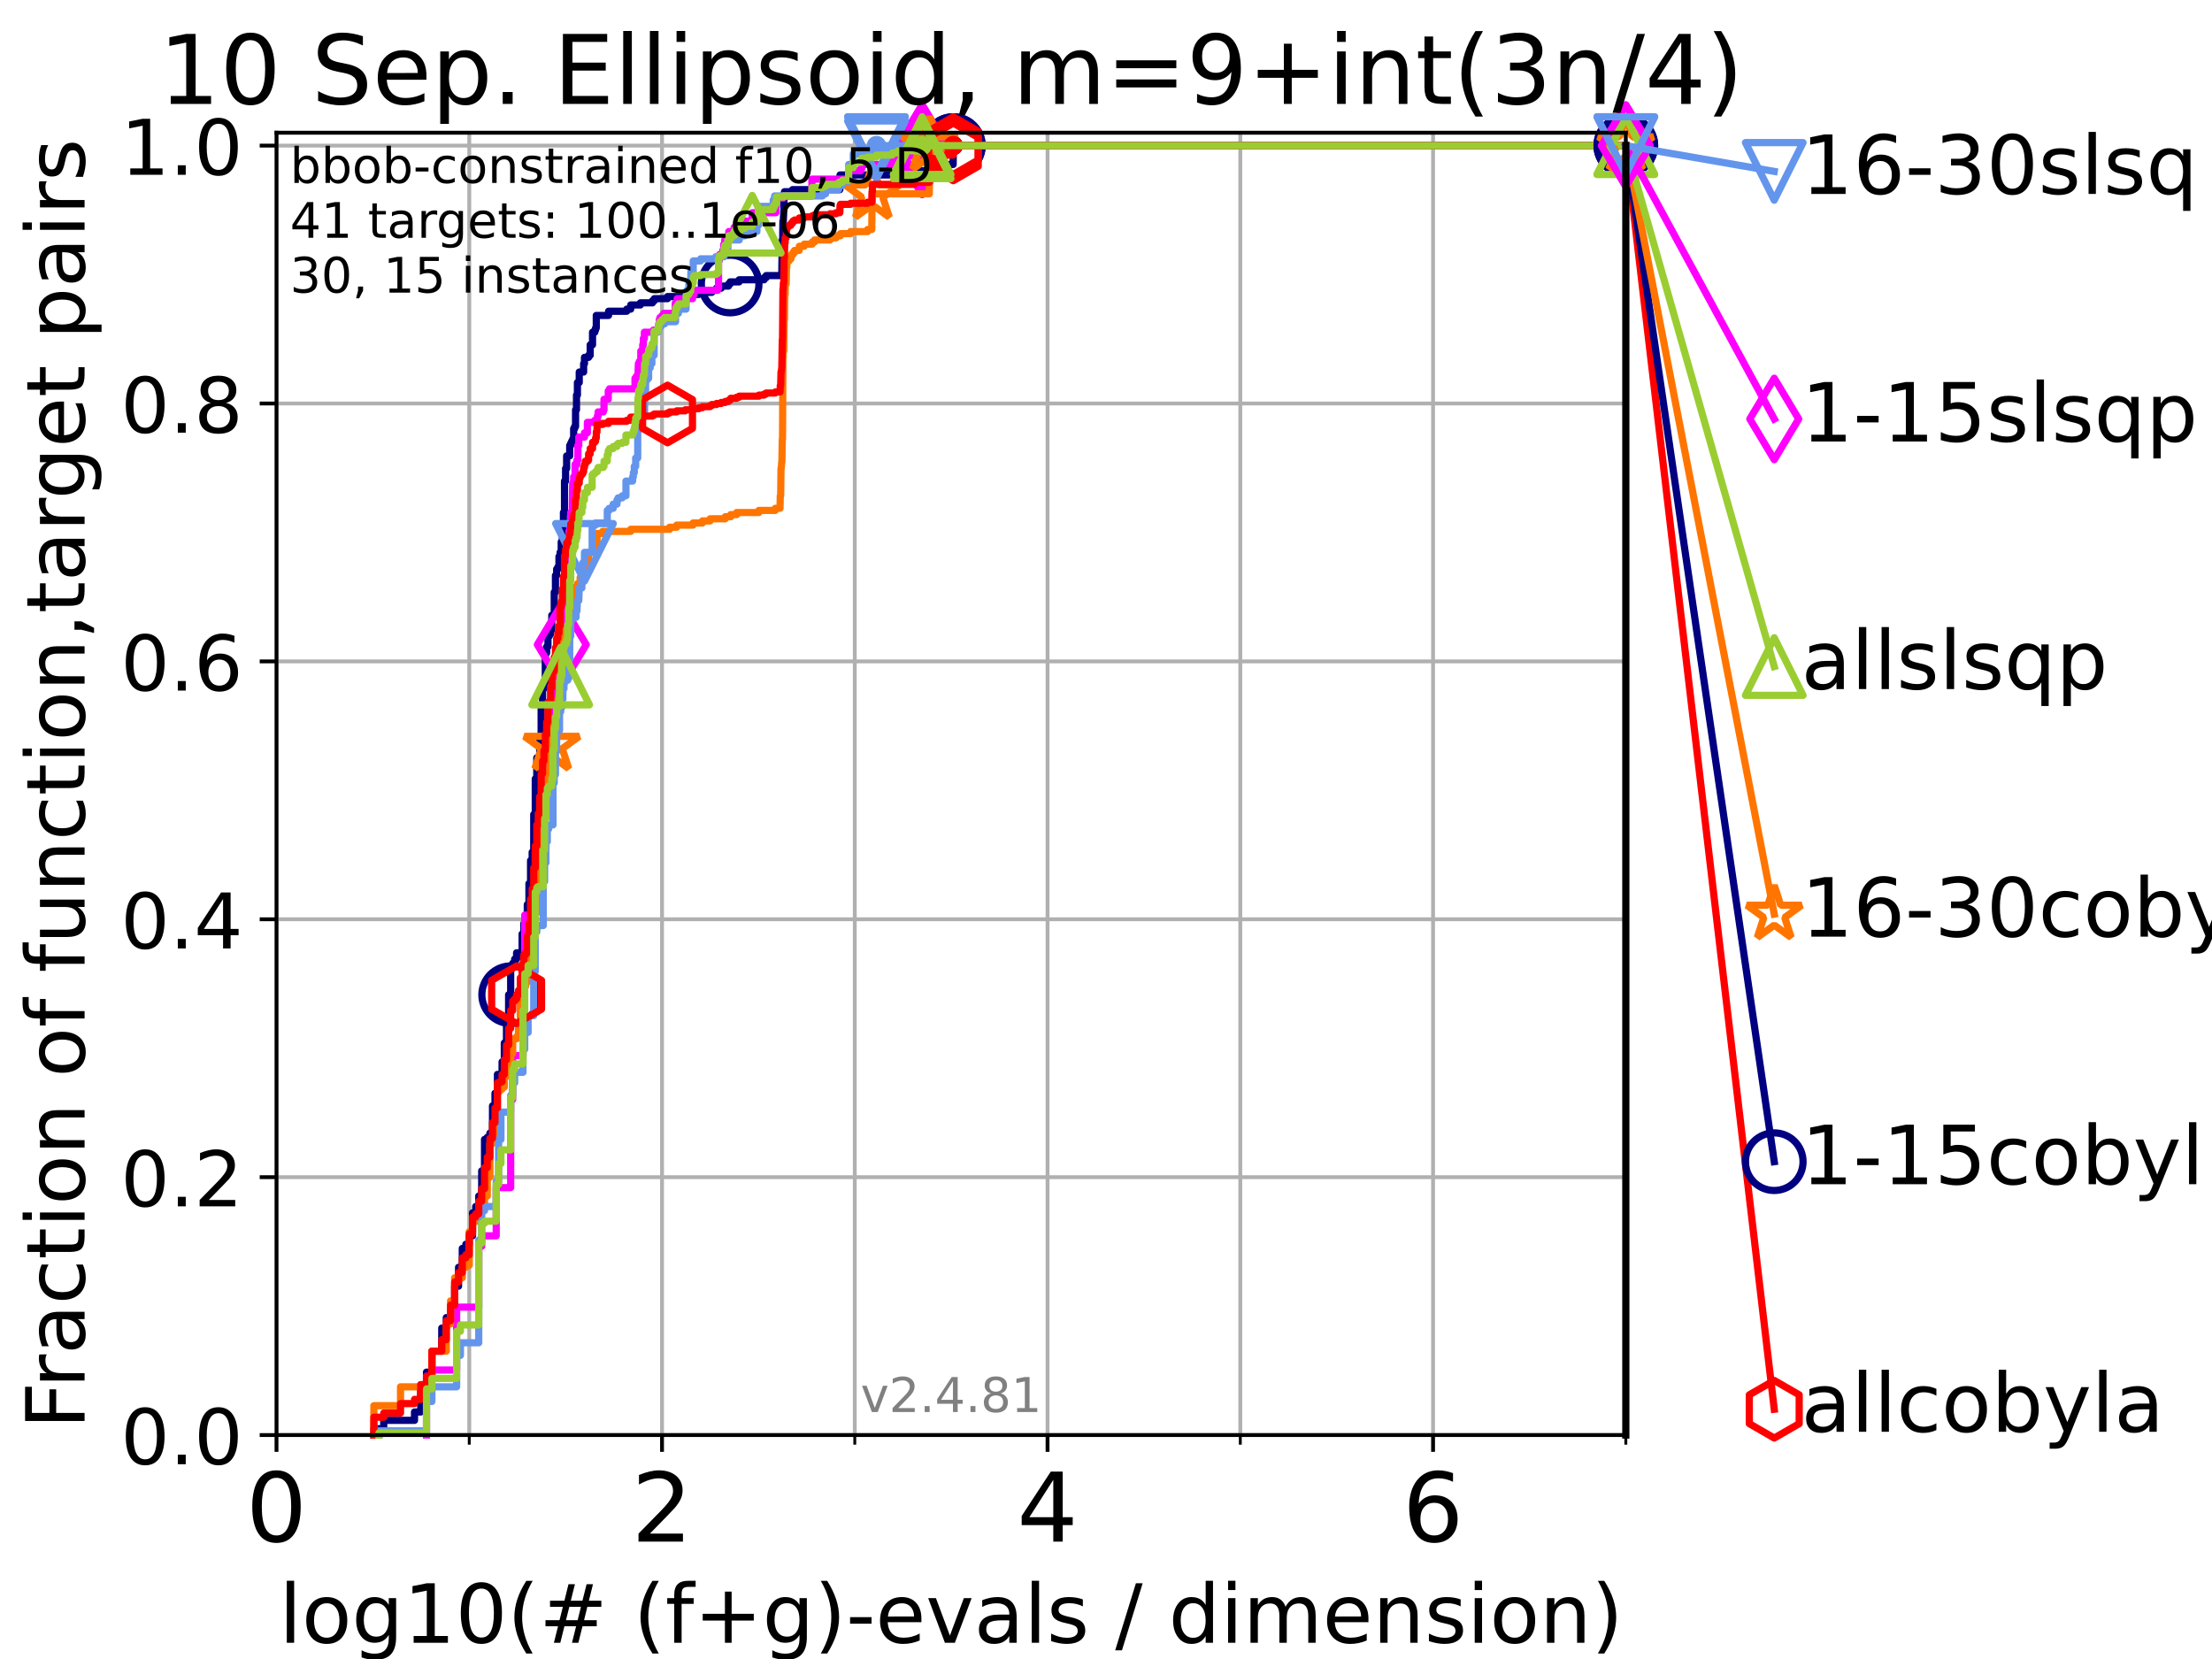 <?xml version="1.0" encoding="utf-8" standalone="no"?>
<!DOCTYPE svg PUBLIC "-//W3C//DTD SVG 1.1//EN"
  "http://www.w3.org/Graphics/SVG/1.1/DTD/svg11.dtd">
<!-- Created with matplotlib (https://matplotlib.org/) -->
<svg height="345.6pt" version="1.1" viewBox="0 0 460.8 345.6" width="460.8pt" xmlns="http://www.w3.org/2000/svg" xmlns:xlink="http://www.w3.org/1999/xlink">
 <defs>
  <style type="text/css">*{stroke-linecap:butt;stroke-linejoin:round;}</style>
 </defs>
 <g id="figure_1">
  <g id="patch_1">
   <path d="M 0 345.6 
L 460.8 345.6 
L 460.8 0 
L 0 0 
z
" style="fill:#ffffff;"/>
  </g>
  <g id="axes_1">
   <g id="patch_2">
    <path d="M 57.6 298.944 
L 338.688 298.944 
L 338.688 27.648 
L 57.6 27.648 
z
" style="fill:#ffffff;"/>
   </g>
   <g id="matplotlib.axis_1">
    <g id="xtick_1">
     <g id="line2d_1">
      <path clip-path="url(#p0c9124c38c)" d="M 57.6 298.944 
L 57.6 27.648 
" style="fill:none;stroke:#b0b0b0;stroke-linecap:square;stroke-width:0.8;"/>
     </g>
     <g id="line2d_2">
      <defs>
       <path d="M 0 0 
L 0 3.5 
" id="m40ee962930" style="stroke:#000000;stroke-width:0.8;"/>
      </defs>
      <g>
       <use style="stroke:#000000;stroke-width:0.8;" x="57.6" xlink:href="#m40ee962930" y="298.944"/>
      </g>
     </g>
     <g id="text_1">
      <!-- 0 -->
      <g transform="translate(51.237 321.141)scale(0.2 -0.2)">
       <defs>
        <path d="M 31.781 66.406 
Q 24.172 66.406 20.328 58.906 
Q 16.5 51.422 16.5 36.375 
Q 16.5 21.391 20.328 13.891 
Q 24.172 6.391 31.781 6.391 
Q 39.453 6.391 43.281 13.891 
Q 47.125 21.391 47.125 36.375 
Q 47.125 51.422 43.281 58.906 
Q 39.453 66.406 31.781 66.406 
z
M 31.781 74.219 
Q 44.047 74.219 50.516 64.516 
Q 56.984 54.828 56.984 36.375 
Q 56.984 17.969 50.516 8.266 
Q 44.047 -1.422 31.781 -1.422 
Q 19.531 -1.422 13.062 8.266 
Q 6.594 17.969 6.594 36.375 
Q 6.594 54.828 13.062 64.516 
Q 19.531 74.219 31.781 74.219 
z
" id="DejaVuSans-48"/>
       </defs>
       <use xlink:href="#DejaVuSans-48"/>
      </g>
     </g>
    </g>
    <g id="xtick_2">
     <g id="line2d_3">
      <path clip-path="url(#p0c9124c38c)" d="M 137.911 298.944 
L 137.911 27.648 
" style="fill:none;stroke:#b0b0b0;stroke-linecap:square;stroke-width:0.8;"/>
     </g>
     <g id="line2d_4">
      <g>
       <use style="stroke:#000000;stroke-width:0.8;" x="137.911" xlink:href="#m40ee962930" y="298.944"/>
      </g>
     </g>
     <g id="text_2">
      <!-- 2 -->
      <g transform="translate(131.548 321.141)scale(0.2 -0.2)">
       <defs>
        <path d="M 19.188 8.297 
L 53.609 8.297 
L 53.609 0 
L 7.328 0 
L 7.328 8.297 
Q 12.938 14.109 22.625 23.891 
Q 32.328 33.688 34.812 36.531 
Q 39.547 41.844 41.422 45.531 
Q 43.312 49.219 43.312 52.781 
Q 43.312 58.594 39.234 62.25 
Q 35.156 65.922 28.609 65.922 
Q 23.969 65.922 18.812 64.312 
Q 13.672 62.703 7.812 59.422 
L 7.812 69.391 
Q 13.766 71.781 18.938 73 
Q 24.125 74.219 28.422 74.219 
Q 39.75 74.219 46.484 68.547 
Q 53.219 62.891 53.219 53.422 
Q 53.219 48.922 51.531 44.891 
Q 49.859 40.875 45.406 35.406 
Q 44.188 33.984 37.641 27.219 
Q 31.109 20.453 19.188 8.297 
z
" id="DejaVuSans-50"/>
       </defs>
       <use xlink:href="#DejaVuSans-50"/>
      </g>
     </g>
    </g>
    <g id="xtick_3">
     <g id="line2d_5">
      <path clip-path="url(#p0c9124c38c)" d="M 218.222 298.944 
L 218.222 27.648 
" style="fill:none;stroke:#b0b0b0;stroke-linecap:square;stroke-width:0.8;"/>
     </g>
     <g id="line2d_6">
      <g>
       <use style="stroke:#000000;stroke-width:0.8;" x="218.222" xlink:href="#m40ee962930" y="298.944"/>
      </g>
     </g>
     <g id="text_3">
      <!-- 4 -->
      <g transform="translate(211.859 321.141)scale(0.2 -0.2)">
       <defs>
        <path d="M 37.797 64.312 
L 12.891 25.391 
L 37.797 25.391 
z
M 35.203 72.906 
L 47.609 72.906 
L 47.609 25.391 
L 58.016 25.391 
L 58.016 17.188 
L 47.609 17.188 
L 47.609 0 
L 37.797 0 
L 37.797 17.188 
L 4.891 17.188 
L 4.891 26.703 
z
" id="DejaVuSans-52"/>
       </defs>
       <use xlink:href="#DejaVuSans-52"/>
      </g>
     </g>
    </g>
    <g id="xtick_4">
     <g id="line2d_7">
      <path clip-path="url(#p0c9124c38c)" d="M 298.533 298.944 
L 298.533 27.648 
" style="fill:none;stroke:#b0b0b0;stroke-linecap:square;stroke-width:0.8;"/>
     </g>
     <g id="line2d_8">
      <g>
       <use style="stroke:#000000;stroke-width:0.8;" x="298.533" xlink:href="#m40ee962930" y="298.944"/>
      </g>
     </g>
     <g id="text_4">
      <!-- 6 -->
      <g transform="translate(292.17 321.141)scale(0.2 -0.2)">
       <defs>
        <path d="M 33.016 40.375 
Q 26.375 40.375 22.484 35.828 
Q 18.609 31.297 18.609 23.391 
Q 18.609 15.531 22.484 10.953 
Q 26.375 6.391 33.016 6.391 
Q 39.656 6.391 43.531 10.953 
Q 47.406 15.531 47.406 23.391 
Q 47.406 31.297 43.531 35.828 
Q 39.656 40.375 33.016 40.375 
z
M 52.594 71.297 
L 52.594 62.312 
Q 48.875 64.062 45.094 64.984 
Q 41.312 65.922 37.594 65.922 
Q 27.828 65.922 22.672 59.328 
Q 17.531 52.734 16.797 39.406 
Q 19.672 43.656 24.016 45.922 
Q 28.375 48.188 33.594 48.188 
Q 44.578 48.188 50.953 41.516 
Q 57.328 34.859 57.328 23.391 
Q 57.328 12.156 50.688 5.359 
Q 44.047 -1.422 33.016 -1.422 
Q 20.359 -1.422 13.672 8.266 
Q 6.984 17.969 6.984 36.375 
Q 6.984 53.656 15.188 63.938 
Q 23.391 74.219 37.203 74.219 
Q 40.922 74.219 44.703 73.484 
Q 48.484 72.75 52.594 71.297 
z
" id="DejaVuSans-54"/>
       </defs>
       <use xlink:href="#DejaVuSans-54"/>
      </g>
     </g>
    </g>
    <g id="xtick_5">
     <g id="line2d_9">
      <path clip-path="url(#p0c9124c38c)" d="M 97.755 298.944 
L 97.755 27.648 
" style="fill:none;stroke:#b0b0b0;stroke-linecap:square;stroke-width:0.8;"/>
     </g>
     <g id="line2d_10">
      <defs>
       <path d="M 0 0 
L 0 2 
" id="m0ed6182c0c" style="stroke:#000000;stroke-width:0.6;"/>
      </defs>
      <g>
       <use style="stroke:#000000;stroke-width:0.6;" x="97.755" xlink:href="#m0ed6182c0c" y="298.944"/>
      </g>
     </g>
    </g>
    <g id="xtick_6">
     <g id="line2d_11">
      <path clip-path="url(#p0c9124c38c)" d="M 178.066 298.944 
L 178.066 27.648 
" style="fill:none;stroke:#b0b0b0;stroke-linecap:square;stroke-width:0.8;"/>
     </g>
     <g id="line2d_12">
      <g>
       <use style="stroke:#000000;stroke-width:0.6;" x="178.066" xlink:href="#m0ed6182c0c" y="298.944"/>
      </g>
     </g>
    </g>
    <g id="xtick_7">
     <g id="line2d_13">
      <path clip-path="url(#p0c9124c38c)" d="M 258.377 298.944 
L 258.377 27.648 
" style="fill:none;stroke:#b0b0b0;stroke-linecap:square;stroke-width:0.8;"/>
     </g>
     <g id="line2d_14">
      <g>
       <use style="stroke:#000000;stroke-width:0.6;" x="258.377" xlink:href="#m0ed6182c0c" y="298.944"/>
      </g>
     </g>
    </g>
    <g id="xtick_8">
     <g id="line2d_15">
      <path clip-path="url(#p0c9124c38c)" d="M 338.688 298.944 
L 338.688 27.648 
" style="fill:none;stroke:#b0b0b0;stroke-linecap:square;stroke-width:0.8;"/>
     </g>
     <g id="line2d_16">
      <g>
       <use style="stroke:#000000;stroke-width:0.6;" x="338.688" xlink:href="#m0ed6182c0c" y="298.944"/>
      </g>
     </g>
    </g>
    <g id="text_5">
     <!-- log10(# (f+g)-evals / dimension) -->
     <g transform="translate(58.145 342.218)scale(0.17 -0.17)">
      <defs>
       <path d="M 9.422 75.984 
L 18.406 75.984 
L 18.406 0 
L 9.422 0 
z
" id="DejaVuSans-108"/>
       <path d="M 30.609 48.391 
Q 23.391 48.391 19.188 42.75 
Q 14.984 37.109 14.984 27.297 
Q 14.984 17.484 19.156 11.844 
Q 23.344 6.203 30.609 6.203 
Q 37.797 6.203 41.984 11.859 
Q 46.188 17.531 46.188 27.297 
Q 46.188 37.016 41.984 42.703 
Q 37.797 48.391 30.609 48.391 
z
M 30.609 56 
Q 42.328 56 49.016 48.375 
Q 55.719 40.766 55.719 27.297 
Q 55.719 13.875 49.016 6.219 
Q 42.328 -1.422 30.609 -1.422 
Q 18.844 -1.422 12.172 6.219 
Q 5.516 13.875 5.516 27.297 
Q 5.516 40.766 12.172 48.375 
Q 18.844 56 30.609 56 
z
" id="DejaVuSans-111"/>
       <path d="M 45.406 27.984 
Q 45.406 37.75 41.375 43.109 
Q 37.359 48.484 30.078 48.484 
Q 22.859 48.484 18.828 43.109 
Q 14.797 37.75 14.797 27.984 
Q 14.797 18.266 18.828 12.891 
Q 22.859 7.516 30.078 7.516 
Q 37.359 7.516 41.375 12.891 
Q 45.406 18.266 45.406 27.984 
z
M 54.391 6.781 
Q 54.391 -7.172 48.188 -13.984 
Q 42 -20.797 29.203 -20.797 
Q 24.469 -20.797 20.266 -20.094 
Q 16.062 -19.391 12.109 -17.922 
L 12.109 -9.188 
Q 16.062 -11.328 19.922 -12.344 
Q 23.781 -13.375 27.781 -13.375 
Q 36.625 -13.375 41.016 -8.766 
Q 45.406 -4.156 45.406 5.172 
L 45.406 9.625 
Q 42.625 4.781 38.281 2.391 
Q 33.938 0 27.875 0 
Q 17.828 0 11.672 7.656 
Q 5.516 15.328 5.516 27.984 
Q 5.516 40.672 11.672 48.328 
Q 17.828 56 27.875 56 
Q 33.938 56 38.281 53.609 
Q 42.625 51.219 45.406 46.391 
L 45.406 54.688 
L 54.391 54.688 
z
" id="DejaVuSans-103"/>
       <path d="M 12.406 8.297 
L 28.516 8.297 
L 28.516 63.922 
L 10.984 60.406 
L 10.984 69.391 
L 28.422 72.906 
L 38.281 72.906 
L 38.281 8.297 
L 54.391 8.297 
L 54.391 0 
L 12.406 0 
z
" id="DejaVuSans-49"/>
       <path d="M 31 75.875 
Q 24.469 64.656 21.281 53.656 
Q 18.109 42.672 18.109 31.391 
Q 18.109 20.125 21.312 9.062 
Q 24.516 -2 31 -13.188 
L 23.188 -13.188 
Q 15.875 -1.703 12.234 9.375 
Q 8.594 20.453 8.594 31.391 
Q 8.594 42.281 12.203 53.312 
Q 15.828 64.359 23.188 75.875 
z
" id="DejaVuSans-40"/>
       <path d="M 51.125 44 
L 36.922 44 
L 32.812 27.688 
L 47.125 27.688 
z
M 43.797 71.781 
L 38.719 51.516 
L 52.984 51.516 
L 58.109 71.781 
L 65.922 71.781 
L 60.891 51.516 
L 76.125 51.516 
L 76.125 44 
L 58.984 44 
L 54.984 27.688 
L 70.516 27.688 
L 70.516 20.219 
L 53.078 20.219 
L 48 0 
L 40.188 0 
L 45.219 20.219 
L 30.906 20.219 
L 25.875 0 
L 18.016 0 
L 23.094 20.219 
L 7.719 20.219 
L 7.719 27.688 
L 24.906 27.688 
L 29 44 
L 13.281 44 
L 13.281 51.516 
L 30.906 51.516 
L 35.891 71.781 
z
" id="DejaVuSans-35"/>
       <path id="DejaVuSans-32"/>
       <path d="M 37.109 75.984 
L 37.109 68.5 
L 28.516 68.5 
Q 23.688 68.5 21.797 66.547 
Q 19.922 64.594 19.922 59.516 
L 19.922 54.688 
L 34.719 54.688 
L 34.719 47.703 
L 19.922 47.703 
L 19.922 0 
L 10.891 0 
L 10.891 47.703 
L 2.297 47.703 
L 2.297 54.688 
L 10.891 54.688 
L 10.891 58.5 
Q 10.891 67.625 15.141 71.797 
Q 19.391 75.984 28.609 75.984 
z
" id="DejaVuSans-102"/>
       <path d="M 46 62.703 
L 46 35.5 
L 73.188 35.5 
L 73.188 27.203 
L 46 27.203 
L 46 0 
L 37.797 0 
L 37.797 27.203 
L 10.594 27.203 
L 10.594 35.5 
L 37.797 35.5 
L 37.797 62.703 
z
" id="DejaVuSans-43"/>
       <path d="M 8.016 75.875 
L 15.828 75.875 
Q 23.141 64.359 26.781 53.312 
Q 30.422 42.281 30.422 31.391 
Q 30.422 20.453 26.781 9.375 
Q 23.141 -1.703 15.828 -13.188 
L 8.016 -13.188 
Q 14.5 -2 17.703 9.062 
Q 20.906 20.125 20.906 31.391 
Q 20.906 42.672 17.703 53.656 
Q 14.5 64.656 8.016 75.875 
z
" id="DejaVuSans-41"/>
       <path d="M 4.891 31.391 
L 31.203 31.391 
L 31.203 23.391 
L 4.891 23.391 
z
" id="DejaVuSans-45"/>
       <path d="M 56.203 29.594 
L 56.203 25.203 
L 14.891 25.203 
Q 15.484 15.922 20.484 11.062 
Q 25.484 6.203 34.422 6.203 
Q 39.594 6.203 44.453 7.469 
Q 49.312 8.734 54.109 11.281 
L 54.109 2.781 
Q 49.266 0.734 44.188 -0.344 
Q 39.109 -1.422 33.891 -1.422 
Q 20.797 -1.422 13.156 6.188 
Q 5.516 13.812 5.516 26.812 
Q 5.516 40.234 12.766 48.109 
Q 20.016 56 32.328 56 
Q 43.359 56 49.781 48.891 
Q 56.203 41.797 56.203 29.594 
z
M 47.219 32.234 
Q 47.125 39.594 43.094 43.984 
Q 39.062 48.391 32.422 48.391 
Q 24.906 48.391 20.391 44.141 
Q 15.875 39.891 15.188 32.172 
z
" id="DejaVuSans-101"/>
       <path d="M 2.984 54.688 
L 12.5 54.688 
L 29.594 8.797 
L 46.688 54.688 
L 56.203 54.688 
L 35.688 0 
L 23.484 0 
z
" id="DejaVuSans-118"/>
       <path d="M 34.281 27.484 
Q 23.391 27.484 19.188 25 
Q 14.984 22.516 14.984 16.5 
Q 14.984 11.719 18.141 8.906 
Q 21.297 6.109 26.703 6.109 
Q 34.188 6.109 38.703 11.406 
Q 43.219 16.703 43.219 25.484 
L 43.219 27.484 
z
M 52.203 31.203 
L 52.203 0 
L 43.219 0 
L 43.219 8.297 
Q 40.141 3.328 35.547 0.953 
Q 30.953 -1.422 24.312 -1.422 
Q 15.922 -1.422 10.953 3.297 
Q 6 8.016 6 15.922 
Q 6 25.141 12.172 29.828 
Q 18.359 34.516 30.609 34.516 
L 43.219 34.516 
L 43.219 35.406 
Q 43.219 41.609 39.141 45 
Q 35.062 48.391 27.688 48.391 
Q 23 48.391 18.547 47.266 
Q 14.109 46.141 10.016 43.891 
L 10.016 52.203 
Q 14.938 54.109 19.578 55.047 
Q 24.219 56 28.609 56 
Q 40.484 56 46.344 49.844 
Q 52.203 43.703 52.203 31.203 
z
" id="DejaVuSans-97"/>
       <path d="M 44.281 53.078 
L 44.281 44.578 
Q 40.484 46.531 36.375 47.5 
Q 32.281 48.484 27.875 48.484 
Q 21.188 48.484 17.844 46.438 
Q 14.5 44.391 14.5 40.281 
Q 14.5 37.156 16.891 35.375 
Q 19.281 33.594 26.516 31.984 
L 29.594 31.297 
Q 39.156 29.25 43.188 25.516 
Q 47.219 21.781 47.219 15.094 
Q 47.219 7.469 41.188 3.016 
Q 35.156 -1.422 24.609 -1.422 
Q 20.219 -1.422 15.453 -0.562 
Q 10.688 0.297 5.422 2 
L 5.422 11.281 
Q 10.406 8.688 15.234 7.391 
Q 20.062 6.109 24.812 6.109 
Q 31.156 6.109 34.562 8.281 
Q 37.984 10.453 37.984 14.406 
Q 37.984 18.062 35.516 20.016 
Q 33.062 21.969 24.703 23.781 
L 21.578 24.516 
Q 13.234 26.266 9.516 29.906 
Q 5.812 33.547 5.812 39.891 
Q 5.812 47.609 11.281 51.797 
Q 16.75 56 26.812 56 
Q 31.781 56 36.172 55.266 
Q 40.578 54.547 44.281 53.078 
z
" id="DejaVuSans-115"/>
       <path d="M 25.391 72.906 
L 33.688 72.906 
L 8.297 -9.281 
L 0 -9.281 
z
" id="DejaVuSans-47"/>
       <path d="M 45.406 46.391 
L 45.406 75.984 
L 54.391 75.984 
L 54.391 0 
L 45.406 0 
L 45.406 8.203 
Q 42.578 3.328 38.25 0.953 
Q 33.938 -1.422 27.875 -1.422 
Q 17.969 -1.422 11.734 6.484 
Q 5.516 14.406 5.516 27.297 
Q 5.516 40.188 11.734 48.094 
Q 17.969 56 27.875 56 
Q 33.938 56 38.25 53.625 
Q 42.578 51.266 45.406 46.391 
z
M 14.797 27.297 
Q 14.797 17.391 18.875 11.75 
Q 22.953 6.109 30.078 6.109 
Q 37.203 6.109 41.297 11.75 
Q 45.406 17.391 45.406 27.297 
Q 45.406 37.203 41.297 42.844 
Q 37.203 48.484 30.078 48.484 
Q 22.953 48.484 18.875 42.844 
Q 14.797 37.203 14.797 27.297 
z
" id="DejaVuSans-100"/>
       <path d="M 9.422 54.688 
L 18.406 54.688 
L 18.406 0 
L 9.422 0 
z
M 9.422 75.984 
L 18.406 75.984 
L 18.406 64.594 
L 9.422 64.594 
z
" id="DejaVuSans-105"/>
       <path d="M 52 44.188 
Q 55.375 50.25 60.062 53.125 
Q 64.75 56 71.094 56 
Q 79.641 56 84.281 50.016 
Q 88.922 44.047 88.922 33.016 
L 88.922 0 
L 79.891 0 
L 79.891 32.719 
Q 79.891 40.578 77.094 44.375 
Q 74.312 48.188 68.609 48.188 
Q 61.625 48.188 57.562 43.547 
Q 53.516 38.922 53.516 30.906 
L 53.516 0 
L 44.484 0 
L 44.484 32.719 
Q 44.484 40.625 41.703 44.406 
Q 38.922 48.188 33.109 48.188 
Q 26.219 48.188 22.156 43.531 
Q 18.109 38.875 18.109 30.906 
L 18.109 0 
L 9.078 0 
L 9.078 54.688 
L 18.109 54.688 
L 18.109 46.188 
Q 21.188 51.219 25.484 53.609 
Q 29.781 56 35.688 56 
Q 41.656 56 45.828 52.969 
Q 50 49.953 52 44.188 
z
" id="DejaVuSans-109"/>
       <path d="M 54.891 33.016 
L 54.891 0 
L 45.906 0 
L 45.906 32.719 
Q 45.906 40.484 42.875 44.328 
Q 39.844 48.188 33.797 48.188 
Q 26.516 48.188 22.312 43.547 
Q 18.109 38.922 18.109 30.906 
L 18.109 0 
L 9.078 0 
L 9.078 54.688 
L 18.109 54.688 
L 18.109 46.188 
Q 21.344 51.125 25.703 53.562 
Q 30.078 56 35.797 56 
Q 45.219 56 50.047 50.172 
Q 54.891 44.344 54.891 33.016 
z
" id="DejaVuSans-110"/>
      </defs>
      <use xlink:href="#DejaVuSans-108"/>
      <use x="27.783" xlink:href="#DejaVuSans-111"/>
      <use x="88.965" xlink:href="#DejaVuSans-103"/>
      <use x="152.441" xlink:href="#DejaVuSans-49"/>
      <use x="216.064" xlink:href="#DejaVuSans-48"/>
      <use x="279.688" xlink:href="#DejaVuSans-40"/>
      <use x="318.701" xlink:href="#DejaVuSans-35"/>
      <use x="402.49" xlink:href="#DejaVuSans-32"/>
      <use x="434.277" xlink:href="#DejaVuSans-40"/>
      <use x="473.291" xlink:href="#DejaVuSans-102"/>
      <use x="508.496" xlink:href="#DejaVuSans-43"/>
      <use x="592.285" xlink:href="#DejaVuSans-103"/>
      <use x="655.762" xlink:href="#DejaVuSans-41"/>
      <use x="694.775" xlink:href="#DejaVuSans-45"/>
      <use x="730.859" xlink:href="#DejaVuSans-101"/>
      <use x="792.383" xlink:href="#DejaVuSans-118"/>
      <use x="851.562" xlink:href="#DejaVuSans-97"/>
      <use x="912.842" xlink:href="#DejaVuSans-108"/>
      <use x="940.625" xlink:href="#DejaVuSans-115"/>
      <use x="992.725" xlink:href="#DejaVuSans-32"/>
      <use x="1024.512" xlink:href="#DejaVuSans-47"/>
      <use x="1058.203" xlink:href="#DejaVuSans-32"/>
      <use x="1089.99" xlink:href="#DejaVuSans-100"/>
      <use x="1153.467" xlink:href="#DejaVuSans-105"/>
      <use x="1181.25" xlink:href="#DejaVuSans-109"/>
      <use x="1278.662" xlink:href="#DejaVuSans-101"/>
      <use x="1340.186" xlink:href="#DejaVuSans-110"/>
      <use x="1403.564" xlink:href="#DejaVuSans-115"/>
      <use x="1455.664" xlink:href="#DejaVuSans-105"/>
      <use x="1483.447" xlink:href="#DejaVuSans-111"/>
      <use x="1544.629" xlink:href="#DejaVuSans-110"/>
      <use x="1608.008" xlink:href="#DejaVuSans-41"/>
     </g>
    </g>
   </g>
   <g id="matplotlib.axis_2">
    <g id="ytick_1">
     <g id="line2d_17">
      <path clip-path="url(#p0c9124c38c)" d="M 57.6 298.944 
L 338.688 298.944 
" style="fill:none;stroke:#b0b0b0;stroke-linecap:square;stroke-width:0.8;"/>
     </g>
     <g id="line2d_18">
      <defs>
       <path d="M 0 0 
L -3.5 0 
" id="mfc1ac9960f" style="stroke:#000000;stroke-width:0.8;"/>
      </defs>
      <g>
       <use style="stroke:#000000;stroke-width:0.8;" x="57.6" xlink:href="#mfc1ac9960f" y="298.944"/>
      </g>
     </g>
     <g id="text_6">
      <!-- 0.0 -->
      <g transform="translate(25.155 305.023)scale(0.16 -0.16)">
       <defs>
        <path d="M 10.688 12.406 
L 21 12.406 
L 21 0 
L 10.688 0 
z
" id="DejaVuSans-46"/>
       </defs>
       <use xlink:href="#DejaVuSans-48"/>
       <use x="63.623" xlink:href="#DejaVuSans-46"/>
       <use x="95.41" xlink:href="#DejaVuSans-48"/>
      </g>
     </g>
    </g>
    <g id="ytick_2">
     <g id="line2d_19">
      <path clip-path="url(#p0c9124c38c)" d="M 57.6 245.222 
L 338.688 245.222 
" style="fill:none;stroke:#b0b0b0;stroke-linecap:square;stroke-width:0.8;"/>
     </g>
     <g id="line2d_20">
      <g>
       <use style="stroke:#000000;stroke-width:0.8;" x="57.6" xlink:href="#mfc1ac9960f" y="245.222"/>
      </g>
     </g>
     <g id="text_7">
      <!-- 0.2 -->
      <g transform="translate(25.155 251.301)scale(0.16 -0.16)">
       <use xlink:href="#DejaVuSans-48"/>
       <use x="63.623" xlink:href="#DejaVuSans-46"/>
       <use x="95.41" xlink:href="#DejaVuSans-50"/>
      </g>
     </g>
    </g>
    <g id="ytick_3">
     <g id="line2d_21">
      <path clip-path="url(#p0c9124c38c)" d="M 57.6 191.5 
L 338.688 191.5 
" style="fill:none;stroke:#b0b0b0;stroke-linecap:square;stroke-width:0.8;"/>
     </g>
     <g id="line2d_22">
      <g>
       <use style="stroke:#000000;stroke-width:0.8;" x="57.6" xlink:href="#mfc1ac9960f" y="191.5"/>
      </g>
     </g>
     <g id="text_8">
      <!-- 0.4 -->
      <g transform="translate(25.155 197.579)scale(0.16 -0.16)">
       <use xlink:href="#DejaVuSans-48"/>
       <use x="63.623" xlink:href="#DejaVuSans-46"/>
       <use x="95.41" xlink:href="#DejaVuSans-52"/>
      </g>
     </g>
    </g>
    <g id="ytick_4">
     <g id="line2d_23">
      <path clip-path="url(#p0c9124c38c)" d="M 57.6 137.778 
L 338.688 137.778 
" style="fill:none;stroke:#b0b0b0;stroke-linecap:square;stroke-width:0.8;"/>
     </g>
     <g id="line2d_24">
      <g>
       <use style="stroke:#000000;stroke-width:0.8;" x="57.6" xlink:href="#mfc1ac9960f" y="137.778"/>
      </g>
     </g>
     <g id="text_9">
      <!-- 0.6 -->
      <g transform="translate(25.155 143.857)scale(0.16 -0.16)">
       <use xlink:href="#DejaVuSans-48"/>
       <use x="63.623" xlink:href="#DejaVuSans-46"/>
       <use x="95.41" xlink:href="#DejaVuSans-54"/>
      </g>
     </g>
    </g>
    <g id="ytick_5">
     <g id="line2d_25">
      <path clip-path="url(#p0c9124c38c)" d="M 57.6 84.056 
L 338.688 84.056 
" style="fill:none;stroke:#b0b0b0;stroke-linecap:square;stroke-width:0.8;"/>
     </g>
     <g id="line2d_26">
      <g>
       <use style="stroke:#000000;stroke-width:0.8;" x="57.6" xlink:href="#mfc1ac9960f" y="84.056"/>
      </g>
     </g>
     <g id="text_10">
      <!-- 0.8 -->
      <g transform="translate(25.155 90.135)scale(0.16 -0.16)">
       <defs>
        <path d="M 31.781 34.625 
Q 24.75 34.625 20.719 30.859 
Q 16.703 27.094 16.703 20.516 
Q 16.703 13.922 20.719 10.156 
Q 24.75 6.391 31.781 6.391 
Q 38.812 6.391 42.859 10.172 
Q 46.922 13.969 46.922 20.516 
Q 46.922 27.094 42.891 30.859 
Q 38.875 34.625 31.781 34.625 
z
M 21.922 38.812 
Q 15.578 40.375 12.031 44.719 
Q 8.5 49.078 8.5 55.328 
Q 8.5 64.062 14.719 69.141 
Q 20.953 74.219 31.781 74.219 
Q 42.672 74.219 48.875 69.141 
Q 55.078 64.062 55.078 55.328 
Q 55.078 49.078 51.531 44.719 
Q 48 40.375 41.703 38.812 
Q 48.828 37.156 52.797 32.312 
Q 56.781 27.484 56.781 20.516 
Q 56.781 9.906 50.312 4.234 
Q 43.844 -1.422 31.781 -1.422 
Q 19.734 -1.422 13.25 4.234 
Q 6.781 9.906 6.781 20.516 
Q 6.781 27.484 10.781 32.312 
Q 14.797 37.156 21.922 38.812 
z
M 18.312 54.391 
Q 18.312 48.734 21.844 45.562 
Q 25.391 42.391 31.781 42.391 
Q 38.141 42.391 41.719 45.562 
Q 45.312 48.734 45.312 54.391 
Q 45.312 60.062 41.719 63.234 
Q 38.141 66.406 31.781 66.406 
Q 25.391 66.406 21.844 63.234 
Q 18.312 60.062 18.312 54.391 
z
" id="DejaVuSans-56"/>
       </defs>
       <use xlink:href="#DejaVuSans-48"/>
       <use x="63.623" xlink:href="#DejaVuSans-46"/>
       <use x="95.41" xlink:href="#DejaVuSans-56"/>
      </g>
     </g>
    </g>
    <g id="ytick_6">
     <g id="line2d_27">
      <path clip-path="url(#p0c9124c38c)" d="M 57.6 30.334 
L 338.688 30.334 
" style="fill:none;stroke:#b0b0b0;stroke-linecap:square;stroke-width:0.8;"/>
     </g>
     <g id="line2d_28">
      <g>
       <use style="stroke:#000000;stroke-width:0.8;" x="57.6" xlink:href="#mfc1ac9960f" y="30.334"/>
      </g>
     </g>
     <g id="text_11">
      <!-- 1.0 -->
      <g transform="translate(25.155 36.413)scale(0.16 -0.16)">
       <use xlink:href="#DejaVuSans-49"/>
       <use x="63.623" xlink:href="#DejaVuSans-46"/>
       <use x="95.41" xlink:href="#DejaVuSans-48"/>
      </g>
     </g>
    </g>
    <g id="text_12">
     <!-- Fraction of function,target pairs -->
     <g transform="translate(17.62 297.681)rotate(-90)scale(0.17 -0.17)">
      <defs>
       <path d="M 9.812 72.906 
L 51.703 72.906 
L 51.703 64.594 
L 19.672 64.594 
L 19.672 43.109 
L 48.578 43.109 
L 48.578 34.812 
L 19.672 34.812 
L 19.672 0 
L 9.812 0 
z
" id="DejaVuSans-70"/>
       <path d="M 41.109 46.297 
Q 39.594 47.172 37.812 47.578 
Q 36.031 48 33.891 48 
Q 26.266 48 22.188 43.047 
Q 18.109 38.094 18.109 28.812 
L 18.109 0 
L 9.078 0 
L 9.078 54.688 
L 18.109 54.688 
L 18.109 46.188 
Q 20.953 51.172 25.484 53.578 
Q 30.031 56 36.531 56 
Q 37.453 56 38.578 55.875 
Q 39.703 55.766 41.062 55.516 
z
" id="DejaVuSans-114"/>
       <path d="M 48.781 52.594 
L 48.781 44.188 
Q 44.969 46.297 41.141 47.344 
Q 37.312 48.391 33.406 48.391 
Q 24.656 48.391 19.812 42.844 
Q 14.984 37.312 14.984 27.297 
Q 14.984 17.281 19.812 11.734 
Q 24.656 6.203 33.406 6.203 
Q 37.312 6.203 41.141 7.25 
Q 44.969 8.297 48.781 10.406 
L 48.781 2.094 
Q 45.016 0.344 40.984 -0.531 
Q 36.969 -1.422 32.422 -1.422 
Q 20.062 -1.422 12.781 6.344 
Q 5.516 14.109 5.516 27.297 
Q 5.516 40.672 12.859 48.328 
Q 20.219 56 33.016 56 
Q 37.156 56 41.109 55.141 
Q 45.062 54.297 48.781 52.594 
z
" id="DejaVuSans-99"/>
       <path d="M 18.312 70.219 
L 18.312 54.688 
L 36.812 54.688 
L 36.812 47.703 
L 18.312 47.703 
L 18.312 18.016 
Q 18.312 11.328 20.141 9.422 
Q 21.969 7.516 27.594 7.516 
L 36.812 7.516 
L 36.812 0 
L 27.594 0 
Q 17.188 0 13.234 3.875 
Q 9.281 7.766 9.281 18.016 
L 9.281 47.703 
L 2.688 47.703 
L 2.688 54.688 
L 9.281 54.688 
L 9.281 70.219 
z
" id="DejaVuSans-116"/>
       <path d="M 8.5 21.578 
L 8.5 54.688 
L 17.484 54.688 
L 17.484 21.922 
Q 17.484 14.156 20.5 10.266 
Q 23.531 6.391 29.594 6.391 
Q 36.859 6.391 41.078 11.031 
Q 45.312 15.672 45.312 23.688 
L 45.312 54.688 
L 54.297 54.688 
L 54.297 0 
L 45.312 0 
L 45.312 8.406 
Q 42.047 3.422 37.719 1 
Q 33.406 -1.422 27.688 -1.422 
Q 18.266 -1.422 13.375 4.438 
Q 8.5 10.297 8.5 21.578 
z
M 31.109 56 
z
" id="DejaVuSans-117"/>
       <path d="M 11.719 12.406 
L 22.016 12.406 
L 22.016 4 
L 14.016 -11.625 
L 7.719 -11.625 
L 11.719 4 
z
" id="DejaVuSans-44"/>
       <path d="M 18.109 8.203 
L 18.109 -20.797 
L 9.078 -20.797 
L 9.078 54.688 
L 18.109 54.688 
L 18.109 46.391 
Q 20.953 51.266 25.266 53.625 
Q 29.594 56 35.594 56 
Q 45.562 56 51.781 48.094 
Q 58.016 40.188 58.016 27.297 
Q 58.016 14.406 51.781 6.484 
Q 45.562 -1.422 35.594 -1.422 
Q 29.594 -1.422 25.266 0.953 
Q 20.953 3.328 18.109 8.203 
z
M 48.688 27.297 
Q 48.688 37.203 44.609 42.844 
Q 40.531 48.484 33.406 48.484 
Q 26.266 48.484 22.188 42.844 
Q 18.109 37.203 18.109 27.297 
Q 18.109 17.391 22.188 11.75 
Q 26.266 6.109 33.406 6.109 
Q 40.531 6.109 44.609 11.75 
Q 48.688 17.391 48.688 27.297 
z
" id="DejaVuSans-112"/>
      </defs>
      <use xlink:href="#DejaVuSans-70"/>
      <use x="50.27" xlink:href="#DejaVuSans-114"/>
      <use x="91.383" xlink:href="#DejaVuSans-97"/>
      <use x="152.662" xlink:href="#DejaVuSans-99"/>
      <use x="207.643" xlink:href="#DejaVuSans-116"/>
      <use x="246.852" xlink:href="#DejaVuSans-105"/>
      <use x="274.635" xlink:href="#DejaVuSans-111"/>
      <use x="335.816" xlink:href="#DejaVuSans-110"/>
      <use x="399.195" xlink:href="#DejaVuSans-32"/>
      <use x="430.982" xlink:href="#DejaVuSans-111"/>
      <use x="492.164" xlink:href="#DejaVuSans-102"/>
      <use x="527.369" xlink:href="#DejaVuSans-32"/>
      <use x="559.156" xlink:href="#DejaVuSans-102"/>
      <use x="594.361" xlink:href="#DejaVuSans-117"/>
      <use x="657.74" xlink:href="#DejaVuSans-110"/>
      <use x="721.119" xlink:href="#DejaVuSans-99"/>
      <use x="776.1" xlink:href="#DejaVuSans-116"/>
      <use x="815.309" xlink:href="#DejaVuSans-105"/>
      <use x="843.092" xlink:href="#DejaVuSans-111"/>
      <use x="904.273" xlink:href="#DejaVuSans-110"/>
      <use x="967.652" xlink:href="#DejaVuSans-44"/>
      <use x="999.439" xlink:href="#DejaVuSans-116"/>
      <use x="1038.648" xlink:href="#DejaVuSans-97"/>
      <use x="1099.928" xlink:href="#DejaVuSans-114"/>
      <use x="1139.291" xlink:href="#DejaVuSans-103"/>
      <use x="1202.768" xlink:href="#DejaVuSans-101"/>
      <use x="1264.291" xlink:href="#DejaVuSans-116"/>
      <use x="1303.5" xlink:href="#DejaVuSans-32"/>
      <use x="1335.287" xlink:href="#DejaVuSans-112"/>
      <use x="1398.764" xlink:href="#DejaVuSans-97"/>
      <use x="1460.043" xlink:href="#DejaVuSans-105"/>
      <use x="1487.826" xlink:href="#DejaVuSans-114"/>
      <use x="1528.939" xlink:href="#DejaVuSans-115"/>
     </g>
    </g>
   </g>
   <g id="line2d_29">
    <defs>
     <path d="M 0 1.5 
C 0.398 1.5 0.779 1.342 1.061 1.061 
C 1.342 0.779 1.5 0.398 1.5 0 
C 1.5 -0.398 1.342 -0.779 1.061 -1.061 
C 0.779 -1.342 0.398 -1.5 0 -1.5 
C -0.398 -1.5 -0.779 -1.342 -1.061 -1.061 
C -1.342 -0.779 -1.5 -0.398 -1.5 0 
C -1.5 0.398 -1.342 0.779 -1.061 1.061 
C -0.779 1.342 -0.398 1.5 0 1.5 
z
" id="m7aa823a178" style="stroke:#000080;"/>
    </defs>
    <g>
     <use style="fill:#000080;stroke:#000080;" x="198.587" xlink:href="#m7aa823a178" y="30.334"/>
     <use style="fill:#000080;stroke:#000080;" x="198.587" xlink:href="#m7aa823a178" y="30.334"/>
    </g>
   </g>
   <g id="line2d_30">
    <path d="M 77.885 298.944 
L 77.885 297.634 
L 79.939 297.634 
L 79.939 295.887 
L 86.351 295.887 
L 86.351 294.14 
L 87.644 294.14 
L 87.644 288.462 
L 88.847 288.462 
L 88.847 285.841 
L 89.973 285.841 
L 89.973 281.473 
L 92.027 281.473 
L 92.027 276.669 
L 92.969 276.669 
L 92.969 274.485 
L 93.864 274.485 
L 93.864 272.738 
L 94.715 272.738 
L 94.715 267.934 
L 95.526 267.934 
L 95.526 264.003 
L 96.301 264.003 
L 96.301 260.072 
L 97.044 260.072 
L 97.044 259.198 
L 97.755 259.198 
L 97.755 257.451 
L 98.439 257.451 
L 98.439 252.647 
L 99.098 252.647 
L 99.098 251.337 
L 99.732 251.337 
L 99.732 249.153 
L 100.344 249.153 
L 100.344 243.912 
L 100.935 243.912 
L 100.935 237.36 
L 101.507 237.36 
L 101.507 236.924 
L 102.06 236.924 
L 102.06 236.05 
L 102.597 236.05 
L 102.597 230.372 
L 103.118 230.372 
L 103.118 227.751 
L 103.623 227.751 
L 103.623 223.821 
L 104.592 223.821 
L 104.592 221.2 
L 105.057 221.2 
L 105.057 217.269 
L 105.51 217.269 
L 105.51 212.901 
L 105.952 212.901 
L 105.952 207.224 
L 106.383 207.224 
L 106.383 201.546 
L 106.803 201.546 
L 106.803 200.672 
L 107.213 200.672 
L 107.213 199.799 
L 107.614 199.799 
L 107.614 198.488 
L 108.764 198.488 
L 108.764 194.557 
L 109.132 194.557 
L 109.132 192.374 
L 109.843 192.374 
L 109.843 188.443 
L 110.189 188.443 
L 110.189 184.075 
L 110.527 184.075 
L 110.527 179.271 
L 110.86 179.271 
L 110.86 177.524 
L 111.186 177.524 
L 111.186 169.662 
L 111.506 169.662 
L 111.506 162.237 
L 111.82 162.237 
L 111.82 157.869 
L 112.432 157.869 
L 112.432 153.938 
L 112.73 153.938 
L 112.73 146.95 
L 113.023 146.95 
L 113.023 143.456 
L 113.311 143.456 
L 113.311 142.146 
L 113.595 142.146 
L 113.595 136.031 
L 113.874 136.031 
L 113.874 134.721 
L 114.148 134.721 
L 114.148 132.537 
L 114.419 132.537 
L 114.419 132.1 
L 114.685 132.1 
L 114.685 131.227 
L 114.947 131.227 
L 114.947 128.169 
L 115.46 128.169 
L 115.46 123.365 
L 115.711 123.365 
L 115.711 119.871 
L 115.959 119.871 
L 115.959 118.56 
L 116.203 118.56 
L 116.203 118.124 
L 116.443 118.124 
L 116.443 115.94 
L 116.68 115.94 
L 116.68 115.066 
L 116.914 115.066 
L 116.914 112.883 
L 117.145 112.883 
L 117.145 109.825 
L 117.373 109.825 
L 117.373 106.768 
L 117.598 106.768 
L 117.598 100.216 
L 117.821 100.216 
L 117.821 97.596 
L 118.04 97.596 
L 118.04 94.975 
L 118.682 94.975 
L 118.682 92.791 
L 118.891 92.791 
L 118.891 92.355 
L 119.097 92.355 
L 119.097 91.918 
L 119.301 91.918 
L 119.301 91.481 
L 119.503 91.481 
L 119.503 89.297 
L 119.702 89.297 
L 119.702 88.86 
L 119.899 88.86 
L 119.899 85.366 
L 120.094 85.366 
L 120.094 82.309 
L 120.287 82.309 
L 120.287 79.688 
L 120.666 79.688 
L 120.666 77.505 
L 121.579 77.505 
L 121.579 75.758 
L 121.756 75.758 
L 121.756 74.447 
L 122.615 74.447 
L 122.615 74.011 
L 122.948 74.011 
L 122.948 71.827 
L 123.434 71.827 
L 123.434 69.206 
L 123.908 69.206 
L 123.908 68.769 
L 124.063 68.769 
L 124.063 68.333 
L 124.216 68.333 
L 124.216 65.712 
L 126.773 65.712 
L 126.773 64.838 
L 130.559 64.838 
L 130.559 64.402 
L 131.389 64.402 
L 131.389 63.528 
L 133.398 63.528 
L 133.398 63.091 
L 135.918 63.091 
L 135.918 62.655 
L 136.304 62.655 
L 136.304 62.218 
L 139.058 62.218 
L 139.058 61.781 
L 142.753 61.781 
L 142.753 61.344 
L 145.576 61.344 
L 145.576 60.908 
L 148.277 60.908 
L 148.277 60.471 
L 149.251 60.471 
L 149.251 60.034 
L 150.241 60.034 
L 150.241 59.597 
L 151.756 59.597 
L 151.756 59.161 
L 152.099 59.161 
L 152.099 58.724 
L 153.974 58.724 
L 153.974 58.287 
L 159.17 58.287 
L 159.17 57.85 
L 159.598 57.85 
L 159.598 57.413 
L 162.746 57.413 
L 162.746 56.977 
L 162.863 56.977 
L 162.946 49.988 
L 163.045 49.988 
L 163.095 46.058 
L 163.177 46.058 
L 163.275 43.874 
L 163.291 43.874 
L 163.34 40.816 
L 163.405 40.816 
L 163.421 39.943 
L 165.098 39.943 
L 165.098 39.506 
L 174.955 39.506 
L 174.997 36.449 
L 190.423 36.449 
L 190.464 35.575 
L 196.245 35.575 
L 196.336 34.265 
L 198.561 34.265 
L 198.587 30.334 
L 338.688 30.334 
L 338.688 30.334 
" style="fill:none;stroke:#000080;stroke-linecap:square;stroke-width:1.5;"/>
   </g>
   <g id="line2d_31">
    <defs>
     <path d="M 0 6 
C 1.591 6 3.117 5.368 4.243 4.243 
C 5.368 3.117 6 1.591 6 0 
C 6 -1.591 5.368 -3.117 4.243 -4.243 
C 3.117 -5.368 1.591 -6 0 -6 
C -1.591 -6 -3.117 -5.368 -4.243 -4.243 
C -5.368 -3.117 -6 -1.591 -6 0 
C -6 1.591 -5.368 3.117 -4.243 4.243 
C -3.117 5.368 -1.591 6 0 6 
z
" id="m26be6300c3" style="stroke:#000080;stroke-width:1.5;"/>
    </defs>
    <g>
     <use style="fill-opacity:0;stroke:#000080;stroke-width:1.5;" x="106.383" xlink:href="#m26be6300c3" y="207.224"/>
     <use style="fill-opacity:0;stroke:#000080;stroke-width:1.5;" x="152.099" xlink:href="#m26be6300c3" y="59.161"/>
     <use style="fill-opacity:0;stroke:#000080;stroke-width:1.5;" x="198.587" xlink:href="#m26be6300c3" y="30.334"/>
     <use style="fill-opacity:0;stroke:#000080;stroke-width:1.5;" x="198.587" xlink:href="#m26be6300c3" y="30.334"/>
     <use style="fill-opacity:0;stroke:#000080;stroke-width:1.5;" x="338.688" xlink:href="#m26be6300c3" y="30.334"/>
    </g>
   </g>
   <g id="line2d_32">
    <path style="fill:none;stroke:#000080;stroke-linecap:square;stroke-width:1.5;"/>
    <g/>
   </g>
   <g id="line2d_33">
    <defs>
     <path d="M 0 1.5 
C 0.398 1.5 0.779 1.342 1.061 1.061 
C 1.342 0.779 1.5 0.398 1.5 0 
C 1.5 -0.398 1.342 -0.779 1.061 -1.061 
C 0.779 -1.342 0.398 -1.5 0 -1.5 
C -0.398 -1.5 -0.779 -1.342 -1.061 -1.061 
C -1.342 -0.779 -1.5 -0.398 -1.5 0 
C -1.5 0.398 -1.342 0.779 -1.061 1.061 
C -0.779 1.342 -0.398 1.5 0 1.5 
z
" id="m4c2548fd89" style="stroke:#ff00ff;"/>
    </defs>
    <g>
     <use style="fill:#ff00ff;stroke:#ff00ff;" x="192.101" xlink:href="#m4c2548fd89" y="30.334"/>
     <use style="fill:#ff00ff;stroke:#ff00ff;" x="192.101" xlink:href="#m4c2548fd89" y="30.334"/>
    </g>
   </g>
   <g id="line2d_34">
    <path d="M 88.847 298.944 
L 88.847 286.715 
L 89.973 286.715 
L 89.973 285.404 
L 95.125 285.404 
L 95.125 272.301 
L 99.732 272.301 
L 99.732 259.635 
L 100.344 259.635 
L 100.344 257.451 
L 103.372 257.451 
L 103.372 247.406 
L 106.383 247.406 
L 106.383 229.062 
L 106.803 229.062 
L 106.803 219.89 
L 108.949 219.89 
L 108.949 202.419 
L 109.312 202.419 
L 109.312 190.627 
L 111.186 190.627 
L 111.186 188.006 
L 111.506 188.006 
L 111.506 177.524 
L 111.82 177.524 
L 111.82 176.65 
L 113.168 176.65 
L 113.168 170.535 
L 113.454 170.535 
L 113.454 161.363 
L 113.735 161.363 
L 113.735 155.685 
L 114.947 155.685 
L 114.947 152.628 
L 115.206 152.628 
L 115.206 149.134 
L 115.46 149.134 
L 115.46 142.146 
L 116.562 142.146 
L 116.562 135.594 
L 116.798 135.594 
L 116.798 134.284 
L 117.03 134.284 
L 117.03 130.79 
L 117.145 130.79 
L 117.145 130.353 
L 117.26 130.353 
L 117.26 126.859 
L 117.71 126.859 
L 117.71 126.422 
L 118.04 126.422 
L 118.04 124.675 
L 118.257 124.675 
L 118.257 118.997 
L 118.471 118.997 
L 118.471 115.94 
L 118.682 115.94 
L 118.682 109.388 
L 118.891 109.388 
L 118.891 106.768 
L 119.199 106.768 
L 119.301 100.653 
L 119.503 100.653 
L 119.503 99.343 
L 119.801 99.343 
L 119.801 96.722 
L 120.191 96.722 
L 120.191 95.849 
L 120.382 95.849 
L 120.382 92.791 
L 120.572 92.791 
L 120.572 91.044 
L 121.756 91.044 
L 121.756 90.171 
L 122.362 90.171 
L 122.362 87.987 
L 123.908 87.987 
L 123.908 87.55 
L 124.444 87.55 
L 124.444 86.677 
L 124.595 86.677 
L 124.595 85.803 
L 125.683 85.803 
L 125.683 85.366 
L 125.823 85.366 
L 125.823 83.183 
L 126.707 83.183 
L 126.707 81.435 
L 126.97 81.435 
L 126.97 80.999 
L 132.279 80.999 
L 132.279 78.815 
L 132.565 78.815 
L 132.565 78.378 
L 132.894 78.378 
L 132.987 75.758 
L 133.171 75.758 
L 133.171 75.321 
L 133.488 75.321 
L 133.488 73.137 
L 133.888 73.137 
L 133.888 71.827 
L 134.019 71.827 
L 134.019 70.516 
L 134.236 70.516 
L 134.236 69.206 
L 136.112 69.206 
L 136.112 68.769 
L 137.126 68.769 
L 137.235 67.459 
L 137.344 67.459 
L 137.344 66.586 
L 137.487 66.586 
L 137.487 66.149 
L 137.946 66.149 
L 137.946 65.712 
L 138.256 65.712 
L 138.256 65.275 
L 140.619 65.275 
L 140.679 63.091 
L 141.061 63.091 
L 141.061 62.218 
L 144.27 62.218 
L 144.27 61.344 
L 144.582 61.344 
L 144.582 60.471 
L 149.504 60.471 
L 149.504 60.034 
L 149.682 60.034 
L 149.682 54.356 
L 149.824 54.356 
L 149.876 53.046 
L 150.565 53.046 
L 150.565 52.172 
L 150.75 52.172 
L 150.783 50.862 
L 150.966 50.862 
L 150.966 49.988 
L 151.819 49.988 
L 151.819 48.241 
L 152.93 48.241 
L 152.93 47.368 
L 153.452 47.368 
L 153.452 46.931 
L 154.208 46.931 
L 154.208 46.058 
L 156.67 46.058 
L 156.706 44.311 
L 161.627 44.311 
L 161.645 43 
L 161.743 43 
L 161.743 41.253 
L 163.21 41.253 
L 163.21 40.816 
L 169.135 40.816 
L 169.135 37.322 
L 176.789 37.322 
L 176.789 35.575 
L 179.337 35.575 
L 179.337 35.139 
L 179.505 35.139 
L 179.505 34.265 
L 185.873 34.265 
L 185.897 33.391 
L 187.085 33.391 
L 187.085 32.518 
L 191.747 32.518 
L 191.747 32.081 
L 192.101 32.081 
L 192.101 30.334 
L 338.688 30.334 
L 338.688 30.334 
" style="fill:none;stroke:#ff00ff;stroke-linecap:square;stroke-width:1.5;"/>
   </g>
   <g id="line2d_35">
    <defs>
     <path d="M -0 8.485 
L 5.091 0 
L 0 -8.485 
L -5.091 -0 
z
" id="mcb320135ef" style="stroke:#ff00ff;stroke-linejoin:miter;stroke-width:1.5;"/>
    </defs>
    <g>
     <use style="fill-opacity:0;stroke:#ff00ff;stroke-linejoin:miter;stroke-width:1.5;" x="117.03" xlink:href="#mcb320135ef" y="134.284"/>
     <use style="fill-opacity:0;stroke:#ff00ff;stroke-linejoin:miter;stroke-width:1.5;" x="192.101" xlink:href="#mcb320135ef" y="32.081"/>
     <use style="fill-opacity:0;stroke:#ff00ff;stroke-linejoin:miter;stroke-width:1.5;" x="192.101" xlink:href="#mcb320135ef" y="30.334"/>
     <use style="fill-opacity:0;stroke:#ff00ff;stroke-linejoin:miter;stroke-width:1.5;" x="192.101" xlink:href="#mcb320135ef" y="30.334"/>
     <use style="fill-opacity:0;stroke:#ff00ff;stroke-linejoin:miter;stroke-width:1.5;" x="338.688" xlink:href="#mcb320135ef" y="30.334"/>
    </g>
   </g>
   <g id="line2d_36">
    <path style="fill:none;stroke:#ff00ff;stroke-linecap:square;stroke-width:1.5;"/>
    <g/>
   </g>
   <g id="line2d_37">
    <defs>
     <path d="M 0 1.5 
C 0.398 1.5 0.779 1.342 1.061 1.061 
C 1.342 0.779 1.5 0.398 1.5 0 
C 1.5 -0.398 1.342 -0.779 1.061 -1.061 
C 0.779 -1.342 0.398 -1.5 0 -1.5 
C -0.398 -1.5 -0.779 -1.342 -1.061 -1.061 
C -1.342 -0.779 -1.5 -0.398 -1.5 0 
C -1.5 0.398 -1.342 0.779 -1.061 1.061 
C -0.779 1.342 -0.398 1.5 0 1.5 
z
" id="m7533c26600" style="stroke:#ff7500;"/>
    </defs>
    <g>
     <use style="fill:#ff7500;stroke:#ff7500;" x="193.703" xlink:href="#m7533c26600" y="30.334"/>
     <use style="fill:#ff7500;stroke:#ff7500;" x="193.703" xlink:href="#m7533c26600" y="30.334"/>
    </g>
   </g>
   <g id="line2d_38">
    <path d="M 77.885 298.944 
L 77.885 292.829 
L 83.438 292.829 
L 83.438 288.898 
L 87.644 288.898 
L 87.644 288.462 
L 88.847 288.462 
L 88.847 287.588 
L 89.973 287.588 
L 89.973 281.473 
L 92.969 281.473 
L 92.969 275.796 
L 93.864 275.796 
L 93.864 270.991 
L 94.715 270.991 
L 94.715 266.187 
L 96.301 266.187 
L 96.301 264.003 
L 97.044 264.003 
L 97.044 263.566 
L 97.755 263.566 
L 97.755 256.578 
L 98.439 256.578 
L 98.439 254.394 
L 99.732 254.394 
L 99.732 251.337 
L 100.935 251.337 
L 100.935 249.153 
L 101.507 249.153 
L 101.507 245.222 
L 102.06 245.222 
L 102.06 238.234 
L 102.597 238.234 
L 102.597 237.36 
L 103.118 237.36 
L 103.118 233.866 
L 103.623 233.866 
L 103.623 227.315 
L 104.115 227.315 
L 104.115 226.878 
L 104.592 226.878 
L 104.592 226.441 
L 105.057 226.441 
L 105.057 224.257 
L 105.51 224.257 
L 105.51 222.51 
L 105.952 222.51 
L 105.952 221.2 
L 106.383 221.2 
L 106.383 219.453 
L 106.803 219.453 
L 106.803 216.396 
L 107.614 216.396 
L 107.614 215.959 
L 108.006 215.959 
L 108.006 214.212 
L 108.389 214.212 
L 108.389 208.971 
L 108.764 208.971 
L 108.764 207.224 
L 109.132 207.224 
L 109.132 205.476 
L 109.491 205.476 
L 109.491 204.603 
L 109.843 204.603 
L 109.843 201.546 
L 110.189 201.546 
L 110.189 200.672 
L 110.527 200.672 
L 110.527 195.431 
L 110.86 195.431 
L 110.86 192.81 
L 111.186 192.81 
L 111.186 191.937 
L 111.506 191.937 
L 111.506 190.19 
L 111.82 190.19 
L 111.82 185.822 
L 112.128 185.822 
L 112.128 181.018 
L 112.432 181.018 
L 112.432 177.96 
L 112.73 177.96 
L 112.73 175.34 
L 113.023 175.34 
L 113.023 173.593 
L 113.311 173.593 
L 113.311 170.535 
L 113.595 170.535 
L 113.595 170.099 
L 113.874 170.099 
L 113.874 166.168 
L 114.148 166.168 
L 114.148 160.053 
L 114.685 160.053 
L 114.685 155.249 
L 114.947 155.249 
L 114.947 152.191 
L 115.206 152.191 
L 115.206 151.318 
L 115.46 151.318 
L 115.46 150.444 
L 115.711 150.444 
L 115.711 150.007 
L 115.959 150.007 
L 115.959 147.387 
L 116.203 147.387 
L 116.203 145.64 
L 116.443 145.64 
L 116.443 144.766 
L 116.68 144.766 
L 116.68 137.778 
L 117.145 137.778 
L 117.145 135.594 
L 117.373 135.594 
L 117.373 133.41 
L 117.598 133.41 
L 117.598 131.227 
L 118.471 131.227 
L 118.471 129.916 
L 118.891 129.916 
L 118.891 125.985 
L 119.301 125.985 
L 119.301 125.112 
L 119.899 125.112 
L 119.899 122.491 
L 120.094 122.491 
L 120.094 122.055 
L 120.287 122.055 
L 120.287 121.618 
L 120.852 121.618 
L 120.852 120.307 
L 121.219 120.307 
L 121.219 119.871 
L 121.4 119.871 
L 121.4 118.997 
L 121.931 118.997 
L 121.931 117.687 
L 122.447 117.687 
L 122.447 117.25 
L 122.615 117.25 
L 122.615 115.066 
L 124.063 115.066 
L 124.063 114.193 
L 124.369 114.193 
L 124.369 111.135 
L 125.542 111.135 
L 125.542 110.699 
L 131.389 110.699 
L 131.389 110.262 
L 139.509 110.262 
L 139.509 109.825 
L 140.974 109.825 
L 140.974 109.388 
L 144.367 109.388 
L 144.367 108.952 
L 146.324 108.952 
L 146.324 108.515 
L 147.927 108.515 
L 147.927 108.078 
L 151.081 108.078 
L 151.081 107.641 
L 152.223 107.641 
L 152.223 107.205 
L 153.467 107.205 
L 153.467 106.768 
L 158.086 106.768 
L 158.086 106.331 
L 161.502 106.331 
L 161.502 105.894 
L 162.492 105.894 
L 162.543 103.274 
L 162.628 103.274 
L 162.695 97.596 
L 162.746 97.596 
L 162.846 96.285 
L 162.879 96.285 
L 162.963 91.481 
L 163.012 91.481 
L 163.095 74.447 
L 163.144 74.447 
L 163.16 73.137 
L 163.275 73.137 
L 163.356 66.586 
L 163.421 66.586 
L 163.469 61.344 
L 163.566 61.344 
L 163.566 59.161 
L 163.773 59.161 
L 163.836 55.666 
L 163.915 55.666 
L 163.915 54.356 
L 164.38 54.356 
L 164.38 53.919 
L 164.758 53.919 
L 164.832 53.046 
L 165.172 53.046 
L 165.172 52.609 
L 165.505 52.609 
L 165.505 52.172 
L 166.48 52.172 
L 166.507 51.299 
L 167.52 51.299 
L 167.52 50.862 
L 169.187 50.862 
L 169.187 50.425 
L 169.679 50.425 
L 169.679 49.988 
L 172.914 49.988 
L 172.914 49.552 
L 174.179 49.552 
L 174.179 49.115 
L 175.08 49.115 
L 175.08 48.678 
L 177.19 48.678 
L 177.19 48.241 
L 180.736 48.241 
L 180.736 47.805 
L 181.608 47.805 
L 181.654 43.437 
L 181.727 43.437 
L 181.727 40.38 
L 193.592 40.38 
L 193.678 30.771 
L 193.703 30.771 
L 193.703 30.334 
L 338.688 30.334 
L 338.688 30.334 
" style="fill:none;stroke:#ff7500;stroke-linecap:square;stroke-width:1.5;"/>
   </g>
   <g id="line2d_39">
    <defs>
     <path d="M 0 -6 
L -1.347 -1.854 
L -5.706 -1.854 
L -2.18 0.708 
L -3.527 4.854 
L -0 2.292 
L 3.527 4.854 
L 2.18 0.708 
L 5.706 -1.854 
L 1.347 -1.854 
z
" id="m1a69956ab7" style="stroke:#ff7500;stroke-linejoin:bevel;stroke-width:1.5;"/>
    </defs>
    <g>
     <use style="fill-opacity:0;stroke:#ff7500;stroke-linejoin:bevel;stroke-width:1.5;" x="114.947" xlink:href="#m1a69956ab7" y="155.249"/>
     <use style="fill-opacity:0;stroke:#ff7500;stroke-linejoin:bevel;stroke-width:1.5;" x="181.727" xlink:href="#m1a69956ab7" y="40.38"/>
     <use style="fill-opacity:0;stroke:#ff7500;stroke-linejoin:bevel;stroke-width:1.5;" x="193.703" xlink:href="#m1a69956ab7" y="30.334"/>
     <use style="fill-opacity:0;stroke:#ff7500;stroke-linejoin:bevel;stroke-width:1.5;" x="193.703" xlink:href="#m1a69956ab7" y="30.334"/>
     <use style="fill-opacity:0;stroke:#ff7500;stroke-linejoin:bevel;stroke-width:1.5;" x="338.688" xlink:href="#m1a69956ab7" y="30.334"/>
    </g>
   </g>
   <g id="line2d_40">
    <path style="fill:none;stroke:#ff7500;stroke-linecap:square;stroke-width:1.5;"/>
    <g/>
   </g>
   <g id="line2d_41">
    <defs>
     <path d="M 0 1.5 
C 0.398 1.5 0.779 1.342 1.061 1.061 
C 1.342 0.779 1.5 0.398 1.5 0 
C 1.5 -0.398 1.342 -0.779 1.061 -1.061 
C 0.779 -1.342 0.398 -1.5 0 -1.5 
C -0.398 -1.5 -0.779 -1.342 -1.061 -1.061 
C -1.342 -0.779 -1.5 -0.398 -1.5 0 
C -1.5 0.398 -1.342 0.779 -1.061 1.061 
C -0.779 1.342 -0.398 1.5 0 1.5 
z
" id="m1010664625" style="stroke:#6495ed;"/>
    </defs>
    <g>
     <use style="fill:#6495ed;stroke:#6495ed;" x="182.585" xlink:href="#m1010664625" y="30.334"/>
     <use style="fill:#6495ed;stroke:#6495ed;" x="182.585" xlink:href="#m1010664625" y="30.334"/>
    </g>
   </g>
   <g id="line2d_42">
    <path d="M 78.942 298.944 
L 78.942 298.07 
L 88.847 298.07 
L 88.847 291.956 
L 89.973 291.956 
L 89.973 288.898 
L 95.125 288.898 
L 95.125 282.347 
L 95.918 282.347 
L 95.918 279.726 
L 99.732 279.726 
L 99.732 258.325 
L 100.344 258.325 
L 100.344 252.21 
L 100.935 252.21 
L 100.935 251.337 
L 103.372 251.337 
L 103.372 246.096 
L 103.871 246.096 
L 103.871 237.36 
L 104.355 237.36 
L 104.355 231.682 
L 106.383 231.682 
L 106.383 228.188 
L 106.803 228.188 
L 106.803 225.568 
L 107.213 225.568 
L 107.213 223.384 
L 108.949 223.384 
L 108.949 218.579 
L 109.312 218.579 
L 109.312 215.085 
L 110.017 215.085 
L 110.017 211.591 
L 111.186 211.591 
L 111.186 202.419 
L 111.506 202.419 
L 111.506 194.121 
L 111.82 194.121 
L 111.82 193.247 
L 111.975 193.247 
L 111.975 192.81 
L 113.168 192.81 
L 113.168 183.638 
L 113.454 183.638 
L 113.454 179.707 
L 113.735 179.707 
L 113.735 175.34 
L 114.012 175.34 
L 114.012 172.719 
L 114.284 172.719 
L 114.284 171.846 
L 115.206 171.846 
L 115.206 163.11 
L 115.46 163.11 
L 115.46 161.363 
L 115.711 161.363 
L 115.711 156.559 
L 115.959 156.559 
L 115.959 152.191 
L 116.562 152.191 
L 116.562 148.26 
L 116.798 148.26 
L 116.798 147.387 
L 117.03 147.387 
L 117.03 145.64 
L 117.26 145.64 
L 117.26 143.456 
L 117.486 143.456 
L 117.486 142.146 
L 117.71 142.146 
L 117.71 141.709 
L 118.257 141.709 
L 118.257 141.272 
L 118.471 141.272 
L 118.471 137.341 
L 118.682 137.341 
L 118.682 132.537 
L 118.891 132.537 
L 118.891 129.043 
L 119.301 129.043 
L 119.301 128.606 
L 119.997 128.606 
L 119.997 127.296 
L 120.191 127.296 
L 120.287 125.112 
L 120.572 125.112 
L 120.666 122.491 
L 121.219 122.491 
L 121.219 120.307 
L 121.4 120.307 
L 121.4 117.25 
L 121.756 117.25 
L 121.756 115.066 
L 123.354 115.066 
L 123.354 109.825 
L 123.514 109.825 
L 123.514 109.388 
L 124.063 109.388 
L 124.063 108.952 
L 126.507 108.952 
L 126.507 106.331 
L 126.905 106.331 
L 126.905 105.894 
L 127.737 105.894 
L 127.737 105.021 
L 128.531 105.021 
L 128.531 104.147 
L 128.768 104.147 
L 128.768 103.71 
L 129.63 103.71 
L 129.63 103.274 
L 130.398 103.274 
L 130.398 100.216 
L 131.79 100.216 
L 131.79 99.343 
L 131.938 99.343 
L 131.938 98.469 
L 132.133 98.469 
L 132.133 97.159 
L 132.423 97.159 
L 132.423 95.412 
L 132.847 95.412 
L 132.847 89.734 
L 133.033 89.734 
L 133.033 87.113 
L 133.932 87.113 
L 133.932 85.803 
L 134.279 85.803 
L 134.279 82.309 
L 134.492 82.309 
L 134.492 79.252 
L 134.745 79.252 
L 134.745 78.815 
L 135.118 78.815 
L 135.118 76.631 
L 135.442 76.631 
L 135.442 75.758 
L 135.8 75.758 
L 135.8 74.011 
L 136.266 74.011 
L 136.266 69.206 
L 137.053 69.206 
L 137.053 68.333 
L 137.344 68.333 
L 137.344 67.896 
L 137.806 67.896 
L 137.806 67.459 
L 138.46 67.459 
L 138.46 67.022 
L 140.738 67.022 
L 140.738 65.275 
L 141.321 65.275 
L 141.321 64.402 
L 142.91 64.402 
L 142.963 60.908 
L 143.119 60.908 
L 143.119 60.471 
L 143.502 60.471 
L 143.502 59.161 
L 143.878 59.161 
L 143.928 56.54 
L 144.415 56.54 
L 144.415 54.356 
L 145.954 54.356 
L 145.954 53.919 
L 149.104 53.919 
L 149.104 53.483 
L 150.833 53.483 
L 150.833 52.609 
L 150.982 52.609 
L 150.982 52.172 
L 151.629 52.172 
L 151.629 49.988 
L 154.002 49.988 
L 154.057 49.115 
L 155.116 49.115 
L 155.116 48.241 
L 157.675 48.241 
L 157.675 46.931 
L 157.998 46.931 
L 157.998 43.437 
L 158.39 43.437 
L 158.39 43 
L 161.073 43 
L 161.073 41.69 
L 161.366 41.69 
L 161.366 40.816 
L 171.341 40.816 
L 171.341 40.38 
L 171.98 40.38 
L 171.98 39.506 
L 174.69 39.506 
L 174.771 38.633 
L 175.44 38.633 
L 175.493 37.759 
L 176.756 37.759 
L 176.804 34.265 
L 177.76 34.265 
L 177.76 32.081 
L 179.412 32.081 
L 179.412 31.644 
L 180.703 31.644 
L 180.703 31.208 
L 182.585 31.208 
L 182.585 30.334 
L 338.688 30.334 
L 338.688 30.334 
" style="fill:none;stroke:#6495ed;stroke-linecap:square;stroke-width:1.5;"/>
   </g>
   <g id="line2d_43">
    <defs>
     <path d="M -0 6 
L 6 -6 
L -6 -6 
z
" id="m3d843a8dc8" style="stroke:#6495ed;stroke-linejoin:miter;stroke-width:1.5;"/>
    </defs>
    <g>
     <use style="fill-opacity:0;stroke:#6495ed;stroke-linejoin:miter;stroke-width:1.5;" x="121.756" xlink:href="#m3d843a8dc8" y="115.066"/>
     <use style="fill-opacity:0;stroke:#6495ed;stroke-linejoin:miter;stroke-width:1.5;" x="182.585" xlink:href="#m3d843a8dc8" y="31.208"/>
     <use style="fill-opacity:0;stroke:#6495ed;stroke-linejoin:miter;stroke-width:1.5;" x="182.585" xlink:href="#m3d843a8dc8" y="30.334"/>
     <use style="fill-opacity:0;stroke:#6495ed;stroke-linejoin:miter;stroke-width:1.5;" x="182.585" xlink:href="#m3d843a8dc8" y="30.334"/>
     <use style="fill-opacity:0;stroke:#6495ed;stroke-linejoin:miter;stroke-width:1.5;" x="338.688" xlink:href="#m3d843a8dc8" y="30.334"/>
    </g>
   </g>
   <g id="line2d_44">
    <path style="fill:none;stroke:#6495ed;stroke-linecap:square;stroke-width:1.5;"/>
    <g/>
   </g>
   <g id="line2d_45">
    <defs>
     <path d="M 0 1.5 
C 0.398 1.5 0.779 1.342 1.061 1.061 
C 1.342 0.779 1.5 0.398 1.5 0 
C 1.5 -0.398 1.342 -0.779 1.061 -1.061 
C 0.779 -1.342 0.398 -1.5 0 -1.5 
C -0.398 -1.5 -0.779 -1.342 -1.061 -1.061 
C -1.342 -0.779 -1.5 -0.398 -1.5 0 
C -1.5 0.398 -1.342 0.779 -1.061 1.061 
C -0.779 1.342 -0.398 1.5 0 1.5 
z
" id="m2e5efd41dc" style="stroke:#ff0000;"/>
    </defs>
    <g>
     <use style="fill:#ff0000;stroke:#ff0000;" x="198.587" xlink:href="#m2e5efd41dc" y="30.334"/>
     <use style="fill:#ff0000;stroke:#ff0000;" x="198.587" xlink:href="#m2e5efd41dc" y="30.334"/>
    </g>
   </g>
   <g id="line2d_46">
    <path d="M 77.885 298.944 
L 77.885 295.232 
L 79.939 295.232 
L 79.939 294.358 
L 83.438 294.358 
L 83.438 292.393 
L 86.351 292.393 
L 86.351 291.519 
L 87.644 291.519 
L 87.644 288.462 
L 88.847 288.462 
L 88.847 286.715 
L 89.973 286.715 
L 89.973 281.473 
L 92.027 281.473 
L 92.027 279.071 
L 92.969 279.071 
L 92.969 275.14 
L 93.864 275.14 
L 93.864 271.865 
L 94.715 271.865 
L 94.715 267.06 
L 95.526 267.06 
L 95.526 265.095 
L 96.301 265.095 
L 96.301 262.037 
L 97.044 262.037 
L 97.044 261.382 
L 97.755 261.382 
L 97.755 257.015 
L 98.439 257.015 
L 98.439 253.521 
L 99.098 253.521 
L 99.098 252.865 
L 99.732 252.865 
L 99.732 250.245 
L 100.344 250.245 
L 100.344 247.624 
L 100.935 247.624 
L 100.935 243.257 
L 101.507 243.257 
L 101.507 241.073 
L 102.06 241.073 
L 102.06 237.142 
L 102.597 237.142 
L 102.597 233.866 
L 103.118 233.866 
L 103.118 230.809 
L 103.623 230.809 
L 103.623 225.568 
L 104.115 225.568 
L 104.115 225.349 
L 104.592 225.349 
L 104.592 223.821 
L 105.057 223.821 
L 105.057 220.763 
L 105.51 220.763 
L 105.51 217.706 
L 105.952 217.706 
L 105.952 214.212 
L 106.383 214.212 
L 106.383 210.499 
L 106.803 210.499 
L 106.803 208.534 
L 107.213 208.534 
L 107.213 208.097 
L 107.614 208.097 
L 107.614 207.224 
L 108.006 207.224 
L 108.006 206.35 
L 108.389 206.35 
L 108.389 203.729 
L 108.764 203.729 
L 108.764 200.89 
L 109.132 200.89 
L 109.132 198.925 
L 109.491 198.925 
L 109.491 198.488 
L 109.843 198.488 
L 109.843 194.994 
L 110.189 194.994 
L 110.189 192.374 
L 110.527 192.374 
L 110.527 187.351 
L 110.86 187.351 
L 110.86 185.167 
L 111.186 185.167 
L 111.186 180.799 
L 111.506 180.799 
L 111.506 176.213 
L 111.82 176.213 
L 111.82 171.846 
L 112.128 171.846 
L 112.128 169.443 
L 112.432 169.443 
L 112.432 165.949 
L 112.73 165.949 
L 112.73 161.145 
L 113.023 161.145 
L 113.023 158.524 
L 113.311 158.524 
L 113.311 156.341 
L 113.595 156.341 
L 113.595 153.065 
L 113.874 153.065 
L 113.874 150.444 
L 114.148 150.444 
L 114.148 146.295 
L 114.419 146.295 
L 114.419 146.077 
L 114.685 146.077 
L 114.685 143.238 
L 114.947 143.238 
L 114.947 140.18 
L 115.206 140.18 
L 115.206 139.743 
L 115.46 139.743 
L 115.46 136.905 
L 115.711 136.905 
L 115.711 134.939 
L 115.959 134.939 
L 115.959 132.974 
L 116.203 132.974 
L 116.203 131.882 
L 116.443 131.882 
L 116.443 130.353 
L 116.68 130.353 
L 116.68 126.422 
L 116.914 126.422 
L 116.914 125.33 
L 117.145 125.33 
L 117.145 122.71 
L 117.373 122.71 
L 117.373 120.089 
L 117.598 120.089 
L 117.598 115.721 
L 117.821 115.721 
L 117.821 114.411 
L 118.04 114.411 
L 118.04 113.101 
L 118.471 113.101 
L 118.471 112.446 
L 118.682 112.446 
L 118.682 111.354 
L 118.891 111.354 
L 118.891 109.17 
L 119.097 109.17 
L 119.097 108.952 
L 119.301 108.952 
L 119.301 108.296 
L 119.503 108.296 
L 119.503 107.205 
L 119.702 107.205 
L 119.702 106.986 
L 119.899 106.986 
L 119.899 103.929 
L 120.094 103.929 
L 120.094 102.182 
L 120.287 102.182 
L 120.287 100.653 
L 120.666 100.653 
L 120.666 99.561 
L 120.852 99.561 
L 120.852 98.906 
L 121.219 98.906 
L 121.219 98.688 
L 121.4 98.688 
L 121.4 98.251 
L 121.579 98.251 
L 121.579 97.377 
L 121.756 97.377 
L 121.756 96.722 
L 121.931 96.722 
L 121.931 96.067 
L 122.447 96.067 
L 122.447 95.849 
L 122.615 95.849 
L 122.615 94.538 
L 122.948 94.538 
L 122.948 93.447 
L 123.434 93.447 
L 123.434 92.136 
L 123.908 92.136 
L 123.908 91.918 
L 124.063 91.918 
L 124.063 91.263 
L 124.216 91.263 
L 124.216 89.952 
L 124.369 89.952 
L 124.369 88.424 
L 125.542 88.424 
L 125.542 88.205 
L 126.773 88.205 
L 126.773 87.769 
L 130.559 87.769 
L 130.559 87.55 
L 131.389 87.55 
L 131.389 86.895 
L 133.398 86.895 
L 133.398 86.677 
L 135.918 86.677 
L 135.918 86.458 
L 136.304 86.458 
L 136.304 86.24 
L 139.058 86.24 
L 139.058 86.022 
L 139.509 86.022 
L 139.509 85.803 
L 140.974 85.803 
L 140.974 85.585 
L 142.753 85.585 
L 142.753 85.366 
L 144.367 85.366 
L 144.367 85.148 
L 145.576 85.148 
L 145.576 84.93 
L 146.324 84.93 
L 146.324 84.711 
L 147.927 84.711 
L 147.927 84.493 
L 148.277 84.493 
L 148.277 84.274 
L 149.251 84.274 
L 149.251 84.056 
L 150.241 84.056 
L 150.241 83.838 
L 151.081 83.838 
L 151.081 83.619 
L 151.756 83.619 
L 151.756 83.401 
L 152.099 83.401 
L 152.099 83.183 
L 152.223 83.183 
L 152.223 82.964 
L 153.467 82.964 
L 153.467 82.746 
L 153.974 82.746 
L 153.974 82.527 
L 158.086 82.527 
L 158.086 82.309 
L 159.17 82.309 
L 159.17 82.091 
L 159.598 82.091 
L 159.598 81.872 
L 161.502 81.872 
L 161.502 81.654 
L 162.492 81.654 
L 162.543 80.344 
L 162.628 80.344 
L 162.695 77.505 
L 162.746 77.505 
L 162.846 76.631 
L 162.863 76.631 
L 162.963 70.735 
L 163.012 70.735 
L 163.095 60.252 
L 163.144 60.252 
L 163.193 58.942 
L 163.275 58.942 
L 163.356 53.701 
L 163.405 53.701 
L 163.469 50.644 
L 163.566 50.644 
L 163.566 49.552 
L 163.773 49.552 
L 163.836 47.805 
L 163.915 47.805 
L 163.915 47.15 
L 164.38 47.15 
L 164.38 46.931 
L 164.758 46.931 
L 164.832 46.494 
L 165.098 46.494 
L 165.172 46.058 
L 165.505 46.058 
L 165.505 45.839 
L 166.48 45.839 
L 166.507 45.402 
L 167.52 45.402 
L 167.52 45.184 
L 169.187 45.184 
L 169.187 44.966 
L 169.679 44.966 
L 169.679 44.747 
L 172.914 44.747 
L 172.914 44.529 
L 174.179 44.529 
L 174.179 44.311 
L 174.955 44.311 
L 174.997 42.782 
L 175.08 42.782 
L 175.08 42.563 
L 177.19 42.563 
L 177.19 42.345 
L 180.736 42.345 
L 180.736 42.127 
L 181.608 42.127 
L 181.654 39.943 
L 181.727 39.943 
L 181.727 38.414 
L 190.423 38.414 
L 190.464 37.977 
L 193.592 37.977 
L 193.678 33.173 
L 193.703 33.173 
L 193.703 32.955 
L 196.245 32.955 
L 196.336 32.3 
L 198.561 32.3 
L 198.587 30.334 
L 338.688 30.334 
L 338.688 30.334 
" style="fill:none;stroke:#ff0000;stroke-linecap:square;stroke-width:1.5;"/>
   </g>
   <g id="line2d_47">
    <defs>
     <path d="M 0 -6 
L -5.196 -3 
L -5.196 3 
L -0 6 
L 5.196 3 
L 5.196 -3 
z
" id="m5b6cc11d9e" style="stroke:#ff0000;stroke-linejoin:miter;stroke-width:1.5;"/>
    </defs>
    <g>
     <use style="fill-opacity:0;stroke:#ff0000;stroke-linejoin:miter;stroke-width:1.5;" x="107.614" xlink:href="#m5b6cc11d9e" y="207.224"/>
     <use style="fill-opacity:0;stroke:#ff0000;stroke-linejoin:miter;stroke-width:1.5;" x="139.058" xlink:href="#m5b6cc11d9e" y="86.24"/>
     <use style="fill-opacity:0;stroke:#ff0000;stroke-linejoin:miter;stroke-width:1.5;" x="198.587" xlink:href="#m5b6cc11d9e" y="31.644"/>
     <use style="fill-opacity:0;stroke:#ff0000;stroke-linejoin:miter;stroke-width:1.5;" x="198.587" xlink:href="#m5b6cc11d9e" y="30.334"/>
     <use style="fill-opacity:0;stroke:#ff0000;stroke-linejoin:miter;stroke-width:1.5;" x="338.688" xlink:href="#m5b6cc11d9e" y="30.334"/>
    </g>
   </g>
   <g id="line2d_48">
    <path style="fill:none;stroke:#ff0000;stroke-linecap:square;stroke-width:1.5;"/>
    <g/>
   </g>
   <g id="line2d_49">
    <defs>
     <path d="M 0 1.5 
C 0.398 1.5 0.779 1.342 1.061 1.061 
C 1.342 0.779 1.5 0.398 1.5 0 
C 1.5 -0.398 1.342 -0.779 1.061 -1.061 
C 0.779 -1.342 0.398 -1.5 0 -1.5 
C -0.398 -1.5 -0.779 -1.342 -1.061 -1.061 
C -1.342 -0.779 -1.5 -0.398 -1.5 0 
C -1.5 0.398 -1.342 0.779 -1.061 1.061 
C -0.779 1.342 -0.398 1.5 0 1.5 
z
" id="m9014b3426f" style="stroke:#9acd32;"/>
    </defs>
    <g>
     <use style="fill:#9acd32;stroke:#9acd32;" x="192.101" xlink:href="#m9014b3426f" y="30.334"/>
     <use style="fill:#9acd32;stroke:#9acd32;" x="192.101" xlink:href="#m9014b3426f" y="30.334"/>
    </g>
   </g>
   <g id="line2d_50">
    <path d="M 78.942 298.944 
L 78.942 298.507 
L 88.847 298.507 
L 88.847 289.335 
L 89.973 289.335 
L 89.973 287.151 
L 95.125 287.151 
L 95.125 277.324 
L 95.918 277.324 
L 95.918 276.014 
L 99.732 276.014 
L 99.732 258.98 
L 100.344 258.98 
L 100.344 254.831 
L 100.935 254.831 
L 100.935 254.394 
L 103.372 254.394 
L 103.372 246.751 
L 103.871 246.751 
L 103.871 242.383 
L 104.355 242.383 
L 104.355 239.544 
L 106.383 239.544 
L 106.383 228.625 
L 106.803 228.625 
L 106.803 222.729 
L 107.213 222.729 
L 107.213 221.637 
L 108.949 221.637 
L 108.949 210.499 
L 109.312 210.499 
L 109.312 202.856 
L 110.017 202.856 
L 110.017 201.109 
L 111.186 201.109 
L 111.186 195.213 
L 111.506 195.213 
L 111.506 185.822 
L 111.82 185.822 
L 111.82 184.949 
L 111.975 184.949 
L 111.975 184.73 
L 113.168 184.73 
L 113.168 177.087 
L 113.454 177.087 
L 113.454 170.535 
L 113.735 170.535 
L 113.735 165.513 
L 114.012 165.513 
L 114.012 164.202 
L 114.284 164.202 
L 114.284 163.766 
L 114.947 163.766 
L 114.947 162.237 
L 115.206 162.237 
L 115.206 156.122 
L 115.46 156.122 
L 115.46 151.755 
L 115.711 151.755 
L 115.711 149.352 
L 115.959 149.352 
L 115.959 147.168 
L 116.562 147.168 
L 116.562 141.927 
L 116.798 141.927 
L 116.798 140.835 
L 117.03 140.835 
L 117.03 138.215 
L 117.145 138.215 
L 117.145 137.996 
L 117.26 137.996 
L 117.26 135.157 
L 117.486 135.157 
L 117.486 134.502 
L 117.71 134.502 
L 117.71 134.066 
L 118.04 134.066 
L 118.04 133.192 
L 118.257 133.192 
L 118.257 130.135 
L 118.471 130.135 
L 118.471 126.641 
L 118.682 126.641 
L 118.682 120.963 
L 118.891 120.963 
L 118.891 117.905 
L 119.199 117.905 
L 119.301 114.63 
L 119.503 114.63 
L 119.503 113.974 
L 119.801 113.974 
L 119.801 112.664 
L 119.997 112.664 
L 119.997 112.009 
L 120.191 112.009 
L 120.287 110.48 
L 120.382 110.48 
L 120.382 108.952 
L 120.572 108.952 
L 120.666 106.768 
L 121.219 106.768 
L 121.219 105.676 
L 121.4 105.676 
L 121.4 104.147 
L 121.756 104.147 
L 121.756 102.619 
L 122.362 102.619 
L 122.362 101.527 
L 123.354 101.527 
L 123.354 98.906 
L 123.514 98.906 
L 123.514 98.688 
L 123.908 98.688 
L 123.908 98.469 
L 124.063 98.469 
L 124.063 98.251 
L 124.444 98.251 
L 124.444 97.814 
L 124.595 97.814 
L 124.595 97.377 
L 125.683 97.377 
L 125.683 97.159 
L 125.823 97.159 
L 125.823 96.067 
L 126.507 96.067 
L 126.507 94.757 
L 126.707 94.757 
L 126.707 93.883 
L 126.905 93.883 
L 126.97 93.447 
L 127.737 93.447 
L 127.737 93.01 
L 128.531 93.01 
L 128.531 92.573 
L 128.768 92.573 
L 128.768 92.355 
L 129.63 92.355 
L 129.63 92.136 
L 130.398 92.136 
L 130.398 90.608 
L 131.79 90.608 
L 131.79 90.171 
L 131.938 90.171 
L 131.938 89.734 
L 132.133 89.734 
L 132.133 89.079 
L 132.279 89.079 
L 132.279 87.987 
L 132.423 87.987 
L 132.423 87.113 
L 132.565 87.113 
L 132.565 86.895 
L 132.847 86.895 
L 132.894 82.964 
L 132.987 82.964 
L 133.033 81.435 
L 133.171 81.435 
L 133.171 81.217 
L 133.488 81.217 
L 133.488 80.125 
L 133.888 80.125 
L 133.932 78.815 
L 134.019 78.815 
L 134.019 78.16 
L 134.236 78.16 
L 134.279 75.758 
L 134.492 75.758 
L 134.492 74.229 
L 134.745 74.229 
L 134.745 74.011 
L 135.118 74.011 
L 135.118 72.919 
L 135.442 72.919 
L 135.442 72.482 
L 135.8 72.482 
L 135.8 71.608 
L 136.112 71.608 
L 136.112 71.39 
L 136.266 71.39 
L 136.266 68.988 
L 137.053 68.988 
L 137.126 68.114 
L 137.235 68.114 
L 137.344 67.241 
L 137.487 67.241 
L 137.487 67.022 
L 137.806 67.022 
L 137.806 66.804 
L 137.946 66.804 
L 137.946 66.586 
L 138.256 66.586 
L 138.256 66.367 
L 138.46 66.367 
L 138.46 66.149 
L 140.619 66.149 
L 140.679 65.057 
L 140.738 65.057 
L 140.738 64.183 
L 141.061 64.183 
L 141.061 63.747 
L 141.321 63.747 
L 141.321 63.31 
L 142.91 63.31 
L 142.963 61.563 
L 143.119 61.563 
L 143.119 61.344 
L 143.502 61.344 
L 143.502 60.689 
L 143.878 60.689 
L 143.928 59.379 
L 144.27 59.379 
L 144.27 58.942 
L 144.415 58.942 
L 144.415 57.85 
L 144.582 57.85 
L 144.582 57.413 
L 145.954 57.413 
L 145.954 57.195 
L 149.104 57.195 
L 149.104 56.977 
L 149.504 56.977 
L 149.504 56.758 
L 149.682 56.758 
L 149.682 53.919 
L 149.824 53.919 
L 149.876 53.264 
L 150.565 53.264 
L 150.565 52.827 
L 150.75 52.827 
L 150.833 51.736 
L 150.966 51.736 
L 150.982 51.08 
L 151.629 51.08 
L 151.629 49.988 
L 151.819 49.988 
L 151.819 49.115 
L 152.93 49.115 
L 152.93 48.678 
L 153.452 48.678 
L 153.452 48.46 
L 154.002 48.46 
L 154.057 48.023 
L 154.208 48.023 
L 154.208 47.586 
L 155.116 47.586 
L 155.116 47.15 
L 156.67 47.15 
L 156.706 46.276 
L 157.675 46.276 
L 157.675 45.621 
L 157.998 45.621 
L 157.998 43.874 
L 158.39 43.874 
L 158.39 43.655 
L 161.073 43.655 
L 161.073 43 
L 161.366 43 
L 161.366 42.563 
L 161.627 42.563 
L 161.645 41.908 
L 161.743 41.908 
L 161.743 41.035 
L 163.21 41.035 
L 163.21 40.816 
L 169.135 40.816 
L 169.135 39.069 
L 171.341 39.069 
L 171.341 38.851 
L 171.98 38.851 
L 171.98 38.414 
L 174.69 38.414 
L 174.771 37.977 
L 175.44 37.977 
L 175.493 37.541 
L 176.756 37.541 
L 176.804 34.92 
L 177.76 34.92 
L 177.76 33.828 
L 179.337 33.828 
L 179.412 33.391 
L 179.505 33.391 
L 179.505 32.955 
L 180.703 32.955 
L 180.703 32.736 
L 182.585 32.736 
L 182.585 32.3 
L 185.873 32.3 
L 185.897 31.863 
L 187.085 31.863 
L 187.085 31.426 
L 191.747 31.426 
L 191.747 31.208 
L 192.101 31.208 
L 192.101 30.334 
L 338.688 30.334 
L 338.688 30.334 
" style="fill:none;stroke:#9acd32;stroke-linecap:square;stroke-width:1.5;"/>
   </g>
   <g id="line2d_51">
    <defs>
     <path d="M 0 -6 
L -6 6 
L 6 6 
z
" id="m30c7b6c28a" style="stroke:#9acd32;stroke-linejoin:miter;stroke-width:1.5;"/>
    </defs>
    <g>
     <use style="fill-opacity:0;stroke:#9acd32;stroke-linejoin:miter;stroke-width:1.5;" x="116.798" xlink:href="#m30c7b6c28a" y="140.835"/>
     <use style="fill-opacity:0;stroke:#9acd32;stroke-linejoin:miter;stroke-width:1.5;" x="156.706" xlink:href="#m30c7b6c28a" y="46.713"/>
     <use style="fill-opacity:0;stroke:#9acd32;stroke-linejoin:miter;stroke-width:1.5;" x="192.101" xlink:href="#m30c7b6c28a" y="31.208"/>
     <use style="fill-opacity:0;stroke:#9acd32;stroke-linejoin:miter;stroke-width:1.5;" x="192.101" xlink:href="#m30c7b6c28a" y="30.334"/>
     <use style="fill-opacity:0;stroke:#9acd32;stroke-linejoin:miter;stroke-width:1.5;" x="338.688" xlink:href="#m30c7b6c28a" y="30.334"/>
    </g>
   </g>
   <g id="line2d_52">
    <path style="fill:none;stroke:#9acd32;stroke-linecap:square;stroke-width:1.5;"/>
    <g/>
   </g>
   <g id="line2d_53">
    <path d="M 338.688 30.334 
L 369.608 293.572 
" style="fill:none;stroke:#ff0000;stroke-linecap:square;stroke-width:1.5;"/>
    <g>
     <use style="fill-opacity:0;stroke:#ff0000;stroke-linejoin:miter;stroke-width:1.5;" x="338.688" xlink:href="#m5b6cc11d9e" y="30.334"/>
     <use style="fill-opacity:0;stroke:#ff0000;stroke-linejoin:miter;stroke-width:1.5;" x="369.608" xlink:href="#m5b6cc11d9e" y="293.572"/>
    </g>
   </g>
   <g id="line2d_54">
    <path d="M 338.688 30.334 
L 369.608 241.999 
" style="fill:none;stroke:#000080;stroke-linecap:square;stroke-width:1.5;"/>
    <g>
     <use style="fill-opacity:0;stroke:#000080;stroke-width:1.5;" x="338.688" xlink:href="#m26be6300c3" y="30.334"/>
     <use style="fill-opacity:0;stroke:#000080;stroke-width:1.5;" x="369.608" xlink:href="#m26be6300c3" y="241.999"/>
    </g>
   </g>
   <g id="line2d_55">
    <path d="M 338.688 30.334 
L 369.608 190.426 
" style="fill:none;stroke:#ff7500;stroke-linecap:square;stroke-width:1.5;"/>
    <g>
     <use style="fill-opacity:0;stroke:#ff7500;stroke-linejoin:bevel;stroke-width:1.5;" x="338.688" xlink:href="#m1a69956ab7" y="30.334"/>
     <use style="fill-opacity:0;stroke:#ff7500;stroke-linejoin:bevel;stroke-width:1.5;" x="369.608" xlink:href="#m1a69956ab7" y="190.426"/>
    </g>
   </g>
   <g id="line2d_56">
    <path d="M 338.688 30.334 
L 369.608 138.852 
" style="fill:none;stroke:#9acd32;stroke-linecap:square;stroke-width:1.5;"/>
    <g>
     <use style="fill-opacity:0;stroke:#9acd32;stroke-linejoin:miter;stroke-width:1.5;" x="338.688" xlink:href="#m30c7b6c28a" y="30.334"/>
     <use style="fill-opacity:0;stroke:#9acd32;stroke-linejoin:miter;stroke-width:1.5;" x="369.608" xlink:href="#m30c7b6c28a" y="138.852"/>
    </g>
   </g>
   <g id="line2d_57">
    <path d="M 338.688 30.334 
L 369.608 87.279 
" style="fill:none;stroke:#ff00ff;stroke-linecap:square;stroke-width:1.5;"/>
    <g>
     <use style="fill-opacity:0;stroke:#ff00ff;stroke-linejoin:miter;stroke-width:1.5;" x="338.688" xlink:href="#mcb320135ef" y="30.334"/>
     <use style="fill-opacity:0;stroke:#ff00ff;stroke-linejoin:miter;stroke-width:1.5;" x="369.608" xlink:href="#mcb320135ef" y="87.279"/>
    </g>
   </g>
   <g id="line2d_58">
    <path d="M 338.688 30.334 
L 369.608 35.706 
" style="fill:none;stroke:#6495ed;stroke-linecap:square;stroke-width:1.5;"/>
    <g>
     <use style="fill-opacity:0;stroke:#6495ed;stroke-linejoin:miter;stroke-width:1.5;" x="338.688" xlink:href="#m3d843a8dc8" y="30.334"/>
     <use style="fill-opacity:0;stroke:#6495ed;stroke-linejoin:miter;stroke-width:1.5;" x="369.608" xlink:href="#m3d843a8dc8" y="35.706"/>
    </g>
   </g>
   <g id="line2d_59">
    <path d="M 338.688 298.944 
L 338.688 30.334 
" style="fill:none;stroke:#000000;stroke-linecap:square;stroke-width:1.5;"/>
   </g>
   <g id="patch_3">
    <path d="M 57.6 298.944 
L 57.6 27.648 
" style="fill:none;stroke:#000000;stroke-linecap:square;stroke-linejoin:miter;stroke-width:0.8;"/>
   </g>
   <g id="patch_4">
    <path d="M 338.688 298.944 
L 338.688 27.648 
" style="fill:none;stroke:#000000;stroke-linecap:square;stroke-linejoin:miter;stroke-width:0.8;"/>
   </g>
   <g id="patch_5">
    <path d="M 57.6 298.944 
L 338.688 298.944 
" style="fill:none;stroke:#000000;stroke-linecap:square;stroke-linejoin:miter;stroke-width:0.8;"/>
   </g>
   <g id="patch_6">
    <path d="M 57.6 27.648 
L 338.688 27.648 
" style="fill:none;stroke:#000000;stroke-linecap:square;stroke-linejoin:miter;stroke-width:0.8;"/>
   </g>
   <g id="text_13">
    <!-- allcobyla -->
    <g transform="translate(375.229 298.263)scale(0.17 -0.17)">
     <defs>
      <path d="M 48.688 27.297 
Q 48.688 37.203 44.609 42.844 
Q 40.531 48.484 33.406 48.484 
Q 26.266 48.484 22.188 42.844 
Q 18.109 37.203 18.109 27.297 
Q 18.109 17.391 22.188 11.75 
Q 26.266 6.109 33.406 6.109 
Q 40.531 6.109 44.609 11.75 
Q 48.688 17.391 48.688 27.297 
z
M 18.109 46.391 
Q 20.953 51.266 25.266 53.625 
Q 29.594 56 35.594 56 
Q 45.562 56 51.781 48.094 
Q 58.016 40.188 58.016 27.297 
Q 58.016 14.406 51.781 6.484 
Q 45.562 -1.422 35.594 -1.422 
Q 29.594 -1.422 25.266 0.953 
Q 20.953 3.328 18.109 8.203 
L 18.109 0 
L 9.078 0 
L 9.078 75.984 
L 18.109 75.984 
z
" id="DejaVuSans-98"/>
      <path d="M 32.172 -5.078 
Q 28.375 -14.844 24.75 -17.812 
Q 21.141 -20.797 15.094 -20.797 
L 7.906 -20.797 
L 7.906 -13.281 
L 13.188 -13.281 
Q 16.891 -13.281 18.938 -11.516 
Q 21 -9.766 23.484 -3.219 
L 25.094 0.875 
L 2.984 54.688 
L 12.5 54.688 
L 29.594 11.922 
L 46.688 54.688 
L 56.203 54.688 
z
" id="DejaVuSans-121"/>
     </defs>
     <use xlink:href="#DejaVuSans-97"/>
     <use x="61.279" xlink:href="#DejaVuSans-108"/>
     <use x="89.062" xlink:href="#DejaVuSans-108"/>
     <use x="116.846" xlink:href="#DejaVuSans-99"/>
     <use x="171.826" xlink:href="#DejaVuSans-111"/>
     <use x="233.008" xlink:href="#DejaVuSans-98"/>
     <use x="296.484" xlink:href="#DejaVuSans-121"/>
     <use x="355.664" xlink:href="#DejaVuSans-108"/>
     <use x="383.447" xlink:href="#DejaVuSans-97"/>
    </g>
   </g>
   <g id="text_14">
    <!-- 1-15cobyl -->
    <g transform="translate(375.229 246.69)scale(0.17 -0.17)">
     <defs>
      <path d="M 10.797 72.906 
L 49.516 72.906 
L 49.516 64.594 
L 19.828 64.594 
L 19.828 46.734 
Q 21.969 47.469 24.109 47.828 
Q 26.266 48.188 28.422 48.188 
Q 40.625 48.188 47.75 41.5 
Q 54.891 34.812 54.891 23.391 
Q 54.891 11.625 47.562 5.094 
Q 40.234 -1.422 26.906 -1.422 
Q 22.312 -1.422 17.547 -0.641 
Q 12.797 0.141 7.719 1.703 
L 7.719 11.625 
Q 12.109 9.234 16.797 8.062 
Q 21.484 6.891 26.703 6.891 
Q 35.156 6.891 40.078 11.328 
Q 45.016 15.766 45.016 23.391 
Q 45.016 31 40.078 35.438 
Q 35.156 39.891 26.703 39.891 
Q 22.75 39.891 18.812 39.016 
Q 14.891 38.141 10.797 36.281 
z
" id="DejaVuSans-53"/>
     </defs>
     <use xlink:href="#DejaVuSans-49"/>
     <use x="63.623" xlink:href="#DejaVuSans-45"/>
     <use x="99.707" xlink:href="#DejaVuSans-49"/>
     <use x="163.33" xlink:href="#DejaVuSans-53"/>
     <use x="226.953" xlink:href="#DejaVuSans-99"/>
     <use x="281.934" xlink:href="#DejaVuSans-111"/>
     <use x="343.115" xlink:href="#DejaVuSans-98"/>
     <use x="406.592" xlink:href="#DejaVuSans-121"/>
     <use x="465.771" xlink:href="#DejaVuSans-108"/>
    </g>
   </g>
   <g id="text_15">
    <!-- 16-30coby -->
    <g transform="translate(375.229 195.117)scale(0.17 -0.17)">
     <defs>
      <path d="M 40.578 39.312 
Q 47.656 37.797 51.625 33 
Q 55.609 28.219 55.609 21.188 
Q 55.609 10.406 48.188 4.484 
Q 40.766 -1.422 27.094 -1.422 
Q 22.516 -1.422 17.656 -0.516 
Q 12.797 0.391 7.625 2.203 
L 7.625 11.719 
Q 11.719 9.328 16.594 8.109 
Q 21.484 6.891 26.812 6.891 
Q 36.078 6.891 40.938 10.547 
Q 45.797 14.203 45.797 21.188 
Q 45.797 27.641 41.281 31.266 
Q 36.766 34.906 28.719 34.906 
L 20.219 34.906 
L 20.219 43.016 
L 29.109 43.016 
Q 36.375 43.016 40.234 45.922 
Q 44.094 48.828 44.094 54.297 
Q 44.094 59.906 40.109 62.906 
Q 36.141 65.922 28.719 65.922 
Q 24.656 65.922 20.016 65.031 
Q 15.375 64.156 9.812 62.312 
L 9.812 71.094 
Q 15.438 72.656 20.344 73.438 
Q 25.25 74.219 29.594 74.219 
Q 40.828 74.219 47.359 69.109 
Q 53.906 64.016 53.906 55.328 
Q 53.906 49.266 50.438 45.094 
Q 46.969 40.922 40.578 39.312 
z
" id="DejaVuSans-51"/>
     </defs>
     <use xlink:href="#DejaVuSans-49"/>
     <use x="63.623" xlink:href="#DejaVuSans-54"/>
     <use x="127.246" xlink:href="#DejaVuSans-45"/>
     <use x="163.33" xlink:href="#DejaVuSans-51"/>
     <use x="226.953" xlink:href="#DejaVuSans-48"/>
     <use x="290.576" xlink:href="#DejaVuSans-99"/>
     <use x="345.557" xlink:href="#DejaVuSans-111"/>
     <use x="406.738" xlink:href="#DejaVuSans-98"/>
     <use x="470.215" xlink:href="#DejaVuSans-121"/>
    </g>
   </g>
   <g id="text_16">
    <!-- allslsqp -->
    <g transform="translate(375.229 143.543)scale(0.17 -0.17)">
     <defs>
      <path d="M 14.797 27.297 
Q 14.797 17.391 18.875 11.75 
Q 22.953 6.109 30.078 6.109 
Q 37.203 6.109 41.297 11.75 
Q 45.406 17.391 45.406 27.297 
Q 45.406 37.203 41.297 42.844 
Q 37.203 48.484 30.078 48.484 
Q 22.953 48.484 18.875 42.844 
Q 14.797 37.203 14.797 27.297 
z
M 45.406 8.203 
Q 42.578 3.328 38.25 0.953 
Q 33.938 -1.422 27.875 -1.422 
Q 17.969 -1.422 11.734 6.484 
Q 5.516 14.406 5.516 27.297 
Q 5.516 40.188 11.734 48.094 
Q 17.969 56 27.875 56 
Q 33.938 56 38.25 53.625 
Q 42.578 51.266 45.406 46.391 
L 45.406 54.688 
L 54.391 54.688 
L 54.391 -20.797 
L 45.406 -20.797 
z
" id="DejaVuSans-113"/>
     </defs>
     <use xlink:href="#DejaVuSans-97"/>
     <use x="61.279" xlink:href="#DejaVuSans-108"/>
     <use x="89.062" xlink:href="#DejaVuSans-108"/>
     <use x="116.846" xlink:href="#DejaVuSans-115"/>
     <use x="168.945" xlink:href="#DejaVuSans-108"/>
     <use x="196.729" xlink:href="#DejaVuSans-115"/>
     <use x="248.828" xlink:href="#DejaVuSans-113"/>
     <use x="312.305" xlink:href="#DejaVuSans-112"/>
    </g>
   </g>
   <g id="text_17">
    <!-- 1-15slsqp -->
    <g transform="translate(375.229 91.97)scale(0.17 -0.17)">
     <use xlink:href="#DejaVuSans-49"/>
     <use x="63.623" xlink:href="#DejaVuSans-45"/>
     <use x="99.707" xlink:href="#DejaVuSans-49"/>
     <use x="163.33" xlink:href="#DejaVuSans-53"/>
     <use x="226.953" xlink:href="#DejaVuSans-115"/>
     <use x="279.053" xlink:href="#DejaVuSans-108"/>
     <use x="306.836" xlink:href="#DejaVuSans-115"/>
     <use x="358.936" xlink:href="#DejaVuSans-113"/>
     <use x="422.412" xlink:href="#DejaVuSans-112"/>
    </g>
   </g>
   <g id="text_18">
    <!-- 16-30slsq -->
    <g transform="translate(375.229 40.397)scale(0.17 -0.17)">
     <use xlink:href="#DejaVuSans-49"/>
     <use x="63.623" xlink:href="#DejaVuSans-54"/>
     <use x="127.246" xlink:href="#DejaVuSans-45"/>
     <use x="163.33" xlink:href="#DejaVuSans-51"/>
     <use x="226.953" xlink:href="#DejaVuSans-48"/>
     <use x="290.576" xlink:href="#DejaVuSans-115"/>
     <use x="342.676" xlink:href="#DejaVuSans-108"/>
     <use x="370.459" xlink:href="#DejaVuSans-115"/>
     <use x="422.559" xlink:href="#DejaVuSans-113"/>
    </g>
   </g>
   <g id="text_19">
    <!-- bbob-constrained f10, 5-D -->
    <g transform="translate(60.411 38.111)scale(0.102 -0.102)">
     <defs>
      <path d="M 19.672 64.797 
L 19.672 8.109 
L 31.594 8.109 
Q 46.688 8.109 53.688 14.938 
Q 60.688 21.781 60.688 36.531 
Q 60.688 51.172 53.688 57.984 
Q 46.688 64.797 31.594 64.797 
z
M 9.812 72.906 
L 30.078 72.906 
Q 51.266 72.906 61.172 64.094 
Q 71.094 55.281 71.094 36.531 
Q 71.094 17.672 61.125 8.828 
Q 51.172 0 30.078 0 
L 9.812 0 
z
" id="DejaVuSans-68"/>
     </defs>
     <use xlink:href="#DejaVuSans-98"/>
     <use x="63.477" xlink:href="#DejaVuSans-98"/>
     <use x="126.953" xlink:href="#DejaVuSans-111"/>
     <use x="188.135" xlink:href="#DejaVuSans-98"/>
     <use x="251.611" xlink:href="#DejaVuSans-45"/>
     <use x="287.695" xlink:href="#DejaVuSans-99"/>
     <use x="342.676" xlink:href="#DejaVuSans-111"/>
     <use x="403.857" xlink:href="#DejaVuSans-110"/>
     <use x="467.236" xlink:href="#DejaVuSans-115"/>
     <use x="519.336" xlink:href="#DejaVuSans-116"/>
     <use x="558.545" xlink:href="#DejaVuSans-114"/>
     <use x="599.658" xlink:href="#DejaVuSans-97"/>
     <use x="660.938" xlink:href="#DejaVuSans-105"/>
     <use x="688.721" xlink:href="#DejaVuSans-110"/>
     <use x="752.1" xlink:href="#DejaVuSans-101"/>
     <use x="813.623" xlink:href="#DejaVuSans-100"/>
     <use x="877.1" xlink:href="#DejaVuSans-32"/>
     <use x="908.887" xlink:href="#DejaVuSans-102"/>
     <use x="944.092" xlink:href="#DejaVuSans-49"/>
     <use x="1007.715" xlink:href="#DejaVuSans-48"/>
     <use x="1071.338" xlink:href="#DejaVuSans-44"/>
     <use x="1103.125" xlink:href="#DejaVuSans-32"/>
     <use x="1134.912" xlink:href="#DejaVuSans-53"/>
     <use x="1198.535" xlink:href="#DejaVuSans-45"/>
     <use x="1234.619" xlink:href="#DejaVuSans-68"/>
    </g>
    <!-- 41 targets: 100..1e-06 -->
    <g transform="translate(60.411 49.533)scale(0.102 -0.102)">
     <defs>
      <path d="M 11.719 12.406 
L 22.016 12.406 
L 22.016 0 
L 11.719 0 
z
M 11.719 51.703 
L 22.016 51.703 
L 22.016 39.312 
L 11.719 39.312 
z
" id="DejaVuSans-58"/>
     </defs>
     <use xlink:href="#DejaVuSans-52"/>
     <use x="63.623" xlink:href="#DejaVuSans-49"/>
     <use x="127.246" xlink:href="#DejaVuSans-32"/>
     <use x="159.033" xlink:href="#DejaVuSans-116"/>
     <use x="198.242" xlink:href="#DejaVuSans-97"/>
     <use x="259.521" xlink:href="#DejaVuSans-114"/>
     <use x="298.885" xlink:href="#DejaVuSans-103"/>
     <use x="362.361" xlink:href="#DejaVuSans-101"/>
     <use x="423.885" xlink:href="#DejaVuSans-116"/>
     <use x="463.094" xlink:href="#DejaVuSans-115"/>
     <use x="515.193" xlink:href="#DejaVuSans-58"/>
     <use x="548.885" xlink:href="#DejaVuSans-32"/>
     <use x="580.672" xlink:href="#DejaVuSans-49"/>
     <use x="644.295" xlink:href="#DejaVuSans-48"/>
     <use x="707.918" xlink:href="#DejaVuSans-48"/>
     <use x="771.541" xlink:href="#DejaVuSans-46"/>
     <use x="803.328" xlink:href="#DejaVuSans-46"/>
     <use x="835.115" xlink:href="#DejaVuSans-49"/>
     <use x="898.738" xlink:href="#DejaVuSans-101"/>
     <use x="960.262" xlink:href="#DejaVuSans-45"/>
     <use x="996.346" xlink:href="#DejaVuSans-48"/>
     <use x="1059.969" xlink:href="#DejaVuSans-54"/>
    </g>
    <!-- 30, 15 instances -->
    <g transform="translate(60.411 60.955)scale(0.102 -0.102)">
     <use xlink:href="#DejaVuSans-51"/>
     <use x="63.623" xlink:href="#DejaVuSans-48"/>
     <use x="127.246" xlink:href="#DejaVuSans-44"/>
     <use x="159.033" xlink:href="#DejaVuSans-32"/>
     <use x="190.82" xlink:href="#DejaVuSans-49"/>
     <use x="254.443" xlink:href="#DejaVuSans-53"/>
     <use x="318.066" xlink:href="#DejaVuSans-32"/>
     <use x="349.854" xlink:href="#DejaVuSans-105"/>
     <use x="377.637" xlink:href="#DejaVuSans-110"/>
     <use x="441.016" xlink:href="#DejaVuSans-115"/>
     <use x="493.115" xlink:href="#DejaVuSans-116"/>
     <use x="532.324" xlink:href="#DejaVuSans-97"/>
     <use x="593.604" xlink:href="#DejaVuSans-110"/>
     <use x="656.982" xlink:href="#DejaVuSans-99"/>
     <use x="711.963" xlink:href="#DejaVuSans-101"/>
     <use x="773.486" xlink:href="#DejaVuSans-115"/>
    </g>
   </g>
   <g id="text_20">
    <!-- v2.4.81 -->
    <g style="fill:#808080;" transform="translate(179.281 294.151)scale(0.1 -0.1)">
     <use xlink:href="#DejaVuSans-118"/>
     <use x="59.18" xlink:href="#DejaVuSans-50"/>
     <use x="122.803" xlink:href="#DejaVuSans-46"/>
     <use x="154.59" xlink:href="#DejaVuSans-52"/>
     <use x="218.213" xlink:href="#DejaVuSans-46"/>
     <use x="250" xlink:href="#DejaVuSans-56"/>
     <use x="313.623" xlink:href="#DejaVuSans-49"/>
    </g>
   </g>
   <g id="text_21">
    <!-- 10 Sep. Ellipsoid, m=9+int(3n/4) -->
    <g transform="translate(33.089 21.648)scale(0.2 -0.2)">
     <defs>
      <path d="M 53.516 70.516 
L 53.516 60.891 
Q 47.906 63.578 42.922 64.891 
Q 37.938 66.219 33.297 66.219 
Q 25.25 66.219 20.875 63.094 
Q 16.5 59.969 16.5 54.203 
Q 16.5 49.359 19.406 46.891 
Q 22.312 44.438 30.422 42.922 
L 36.375 41.703 
Q 47.406 39.594 52.656 34.297 
Q 57.906 29 57.906 20.125 
Q 57.906 9.516 50.797 4.047 
Q 43.703 -1.422 29.984 -1.422 
Q 24.812 -1.422 18.969 -0.25 
Q 13.141 0.922 6.891 3.219 
L 6.891 13.375 
Q 12.891 10.016 18.656 8.297 
Q 24.422 6.594 29.984 6.594 
Q 38.422 6.594 43.016 9.906 
Q 47.609 13.234 47.609 19.391 
Q 47.609 24.75 44.312 27.781 
Q 41.016 30.812 33.5 32.328 
L 27.484 33.5 
Q 16.453 35.688 11.516 40.375 
Q 6.594 45.062 6.594 53.422 
Q 6.594 63.094 13.406 68.656 
Q 20.219 74.219 32.172 74.219 
Q 37.312 74.219 42.625 73.281 
Q 47.953 72.359 53.516 70.516 
z
" id="DejaVuSans-83"/>
      <path d="M 9.812 72.906 
L 55.906 72.906 
L 55.906 64.594 
L 19.672 64.594 
L 19.672 43.016 
L 54.391 43.016 
L 54.391 34.719 
L 19.672 34.719 
L 19.672 8.297 
L 56.781 8.297 
L 56.781 0 
L 9.812 0 
z
" id="DejaVuSans-69"/>
      <path d="M 10.594 45.406 
L 73.188 45.406 
L 73.188 37.203 
L 10.594 37.203 
z
M 10.594 25.484 
L 73.188 25.484 
L 73.188 17.188 
L 10.594 17.188 
z
" id="DejaVuSans-61"/>
      <path d="M 10.984 1.516 
L 10.984 10.5 
Q 14.703 8.734 18.5 7.812 
Q 22.312 6.891 25.984 6.891 
Q 35.75 6.891 40.891 13.453 
Q 46.047 20.016 46.781 33.406 
Q 43.953 29.203 39.594 26.953 
Q 35.25 24.703 29.984 24.703 
Q 19.047 24.703 12.672 31.312 
Q 6.297 37.938 6.297 49.422 
Q 6.297 60.641 12.938 67.422 
Q 19.578 74.219 30.609 74.219 
Q 43.266 74.219 49.922 64.516 
Q 56.594 54.828 56.594 36.375 
Q 56.594 19.141 48.406 8.859 
Q 40.234 -1.422 26.422 -1.422 
Q 22.703 -1.422 18.891 -0.688 
Q 15.094 0.047 10.984 1.516 
z
M 30.609 32.422 
Q 37.25 32.422 41.125 36.953 
Q 45.016 41.5 45.016 49.422 
Q 45.016 57.281 41.125 61.844 
Q 37.25 66.406 30.609 66.406 
Q 23.969 66.406 20.094 61.844 
Q 16.219 57.281 16.219 49.422 
Q 16.219 41.5 20.094 36.953 
Q 23.969 32.422 30.609 32.422 
z
" id="DejaVuSans-57"/>
     </defs>
     <use xlink:href="#DejaVuSans-49"/>
     <use x="63.623" xlink:href="#DejaVuSans-48"/>
     <use x="127.246" xlink:href="#DejaVuSans-32"/>
     <use x="159.033" xlink:href="#DejaVuSans-83"/>
     <use x="222.51" xlink:href="#DejaVuSans-101"/>
     <use x="284.033" xlink:href="#DejaVuSans-112"/>
     <use x="347.51" xlink:href="#DejaVuSans-46"/>
     <use x="379.297" xlink:href="#DejaVuSans-32"/>
     <use x="411.084" xlink:href="#DejaVuSans-69"/>
     <use x="474.268" xlink:href="#DejaVuSans-108"/>
     <use x="502.051" xlink:href="#DejaVuSans-108"/>
     <use x="529.834" xlink:href="#DejaVuSans-105"/>
     <use x="557.617" xlink:href="#DejaVuSans-112"/>
     <use x="621.094" xlink:href="#DejaVuSans-115"/>
     <use x="673.193" xlink:href="#DejaVuSans-111"/>
     <use x="734.375" xlink:href="#DejaVuSans-105"/>
     <use x="762.158" xlink:href="#DejaVuSans-100"/>
     <use x="825.635" xlink:href="#DejaVuSans-44"/>
     <use x="857.422" xlink:href="#DejaVuSans-32"/>
     <use x="889.209" xlink:href="#DejaVuSans-109"/>
     <use x="986.621" xlink:href="#DejaVuSans-61"/>
     <use x="1070.41" xlink:href="#DejaVuSans-57"/>
     <use x="1134.033" xlink:href="#DejaVuSans-43"/>
     <use x="1217.822" xlink:href="#DejaVuSans-105"/>
     <use x="1245.605" xlink:href="#DejaVuSans-110"/>
     <use x="1308.984" xlink:href="#DejaVuSans-116"/>
     <use x="1348.193" xlink:href="#DejaVuSans-40"/>
     <use x="1387.207" xlink:href="#DejaVuSans-51"/>
     <use x="1450.83" xlink:href="#DejaVuSans-110"/>
     <use x="1514.209" xlink:href="#DejaVuSans-47"/>
     <use x="1547.9" xlink:href="#DejaVuSans-52"/>
     <use x="1611.523" xlink:href="#DejaVuSans-41"/>
    </g>
   </g>
  </g>
 </g>
 <defs>
  <clipPath id="p0c9124c38c">
   <rect height="271.296" width="281.088" x="57.6" y="27.648"/>
  </clipPath>
 </defs>
</svg>

